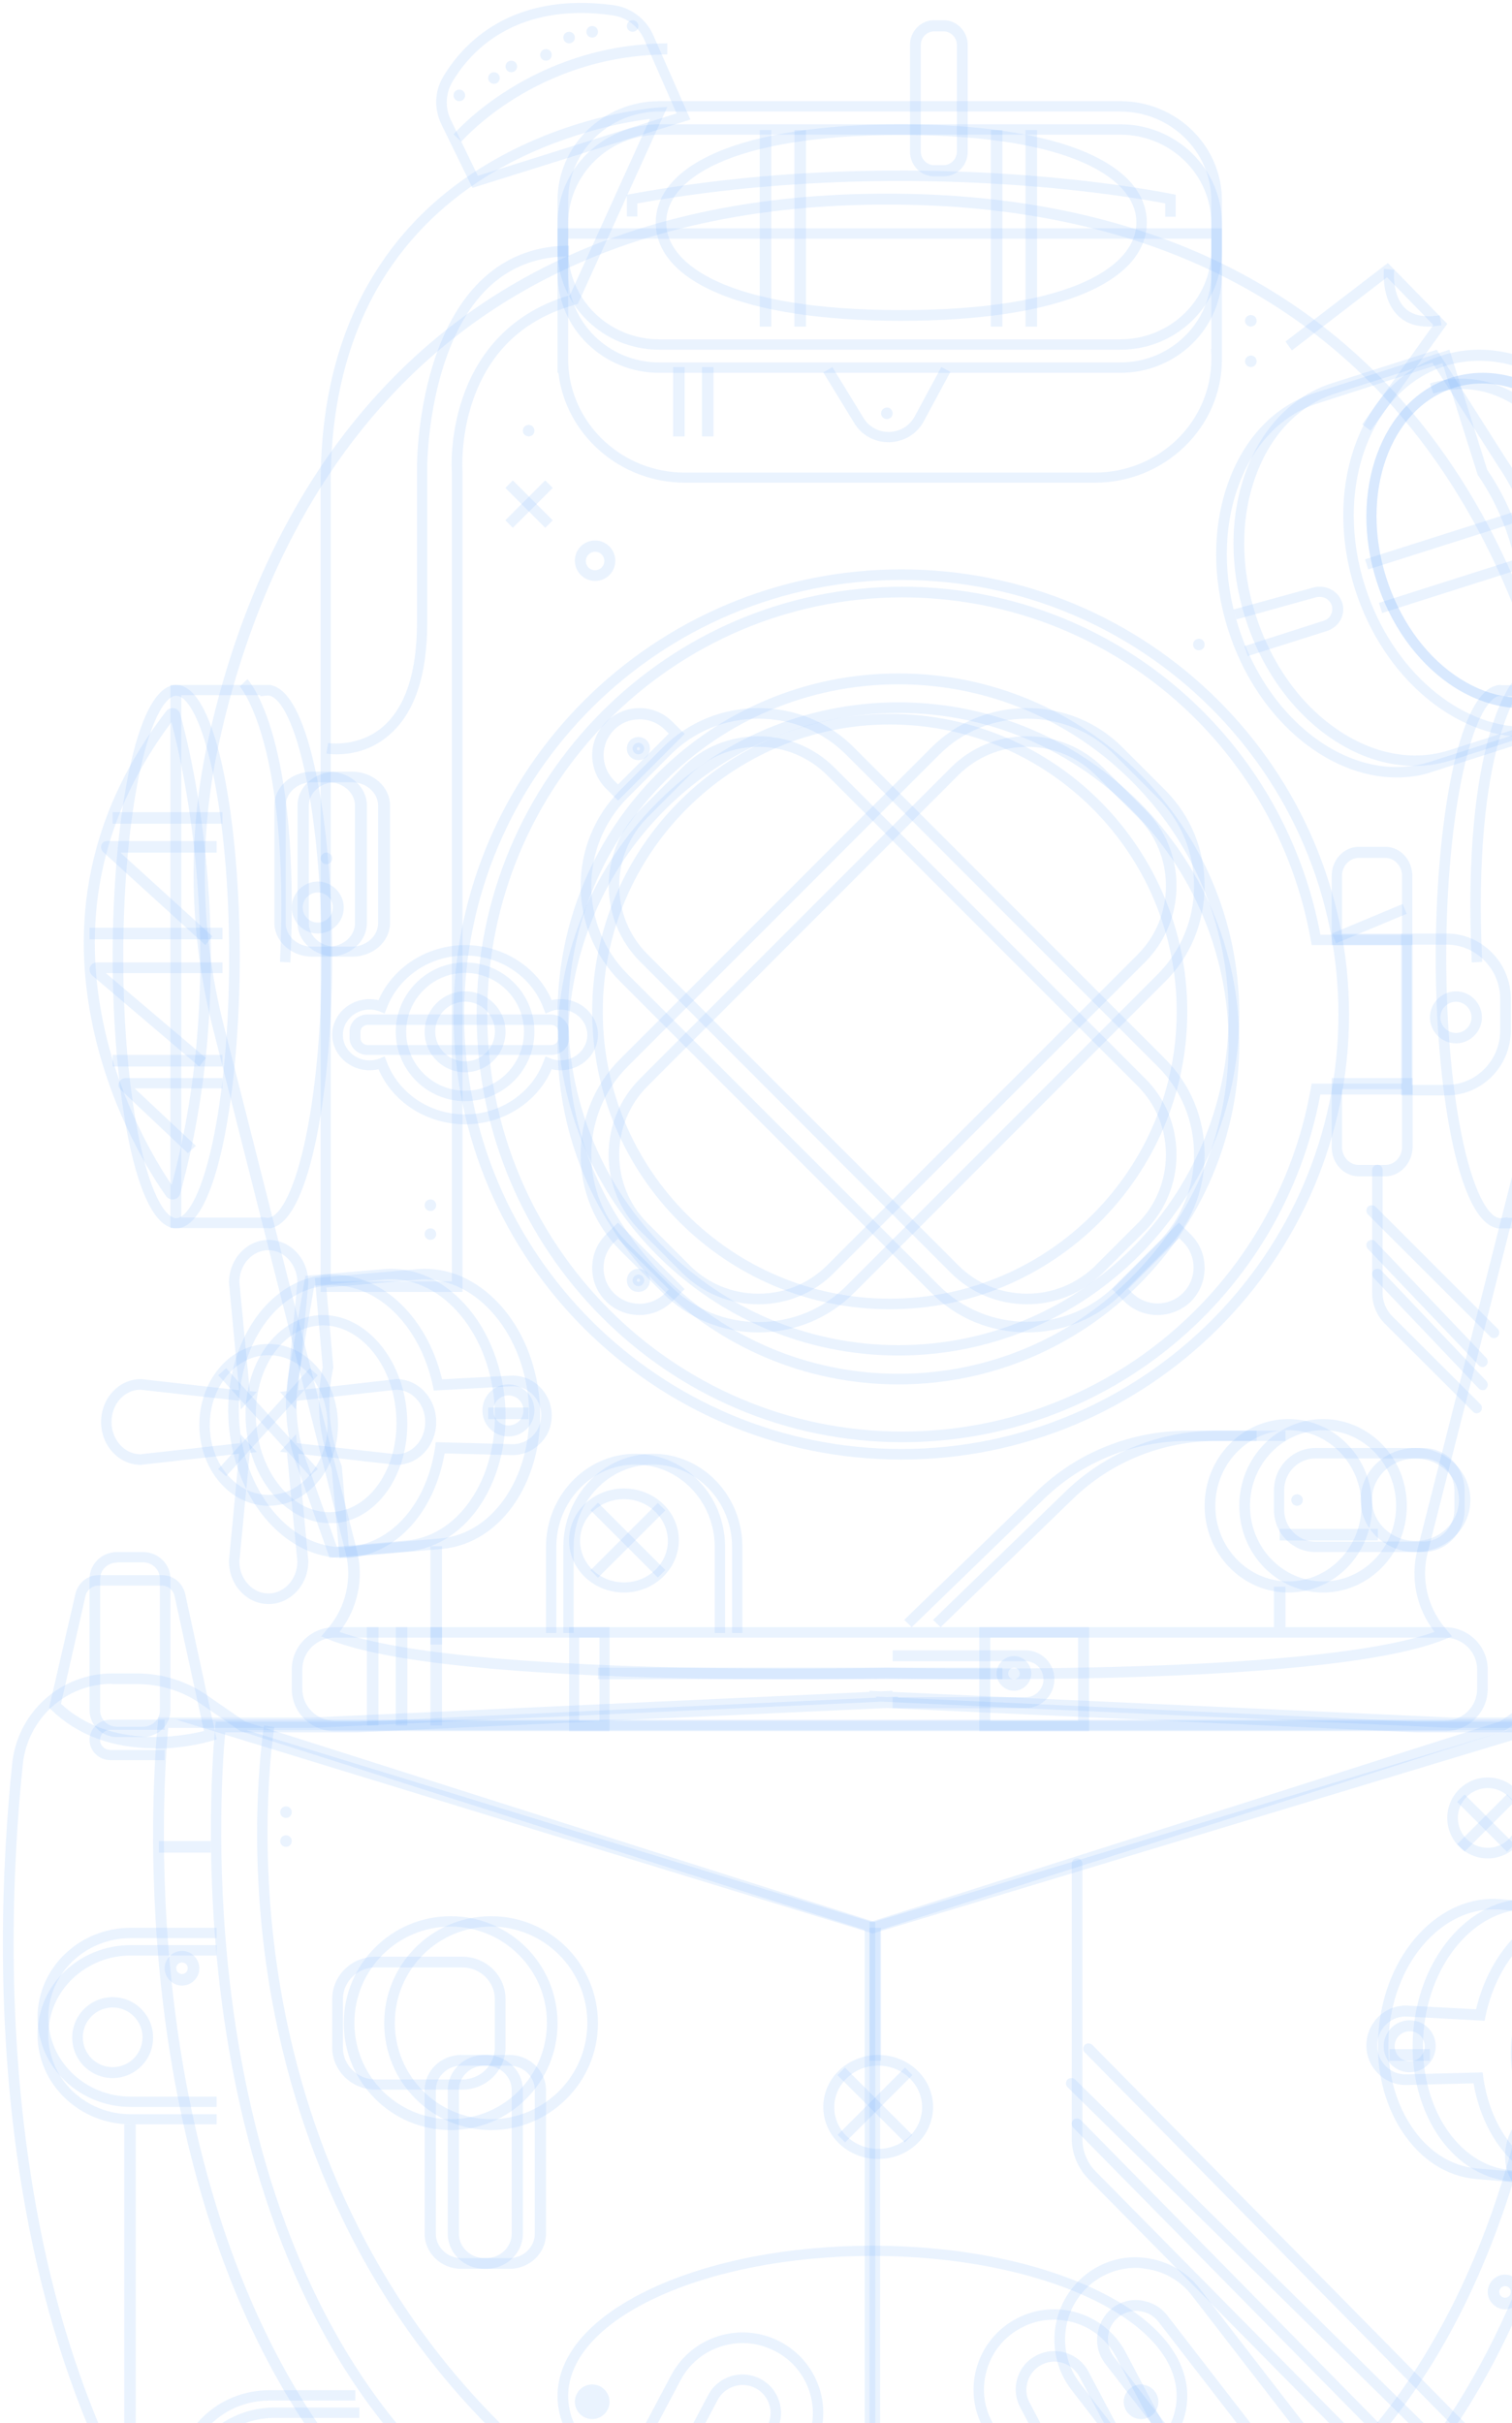 <svg width="332" height="532" viewBox="0 0 332 532" fill="none" xmlns="http://www.w3.org/2000/svg">
<g opacity="0.6">
<path opacity="0.6" d="M33.986 383.858C24.743 383.858 16.925 380.938 11.279 375.418L10.783 374.975L16.552 349.971C17.112 347.561 19.158 345.846 21.64 345.846H35.599C38.08 345.846 40.128 347.561 40.685 350.034L47.572 381.891L46.518 382.208C46.269 382.271 41.059 383.921 34.111 383.921C34.048 383.858 34.048 383.858 33.986 383.858ZM13.39 374.087C24.37 384.303 40.501 381.13 44.781 380.051L38.33 350.416C38.019 349.083 36.902 348.131 35.537 348.131H21.58C20.276 348.131 19.098 349.083 18.787 350.352L13.39 374.085V374.087Z" fill="#167BF7" fill-opacity="0.25"/>
<path opacity="0.6" d="M31.382 381.383H25.706C22.349 381.383 19.663 378.766 19.663 375.497V346.657C19.663 343.386 22.349 340.77 25.707 340.77H31.382C34.739 340.77 37.423 343.386 37.423 346.657V375.497C37.423 378.766 34.677 381.383 31.382 381.383ZM25.706 343.089C23.63 343.089 21.982 344.695 21.982 346.716V375.497C21.982 377.518 23.63 379.123 25.706 379.123H31.382C33.456 379.123 35.106 377.518 35.106 375.497V346.657C35.106 344.636 33.456 343.029 31.382 343.029H25.706V343.089ZM365.092 383.858C355.849 383.858 348.032 380.938 342.385 375.418L341.89 374.975L347.659 349.971C348.218 347.561 350.266 345.846 352.746 345.846H366.706C369.188 345.846 371.234 347.561 371.793 350.034L378.68 381.891L377.624 382.208C377.377 382.271 372.165 383.921 365.217 383.921C365.217 383.858 365.155 383.858 365.092 383.858ZM344.496 374.087C355.477 384.303 371.608 381.13 375.887 380.051L369.436 350.416C369.125 349.083 368.009 348.131 366.643 348.131H352.685C351.381 348.131 350.203 349.083 349.892 350.352L344.496 374.085V374.087Z" fill="#167BF7" fill-opacity="0.25"/>
<path opacity="0.6" d="M361.22 381.383H355.543C352.186 381.383 349.501 378.766 349.501 375.497V346.657C349.501 343.386 352.186 340.77 355.544 340.77H361.221C364.577 340.77 367.262 343.386 367.262 346.657V375.497C367.262 378.766 364.515 381.383 361.22 381.383ZM355.543 343.089C353.469 343.089 351.821 344.695 351.821 346.716V375.497C351.821 377.518 353.469 379.123 355.544 379.123H361.221C363.295 379.123 364.944 377.518 364.944 375.497V346.657C364.944 344.636 363.295 343.029 361.221 343.029H355.544V343.089H355.543ZM192.194 635.216H191.027C129.448 635.216 81.806 617.096 49.574 581.35C26.059 555.308 10.833 520.176 4.265 476.873C-1.078 441.802 0.458 408.819 2.668 387.262C3.219 381.816 5.774 376.77 9.836 373.104C13.898 369.438 19.177 367.413 24.648 367.422H30.112C35.637 367.422 40.917 369.08 45.46 372.214L53.81 377.987L192.194 422.025V635.216ZM24.648 369.694C14.456 369.694 6.044 377.311 5.002 387.445C2.791 408.819 1.318 441.68 6.597 476.443C13.043 519.316 28.085 554.079 51.293 579.753C82.911 614.763 129.509 632.636 189.862 632.881V423.745L52.767 380.075L44.11 374.117C39.996 371.231 35.085 369.757 30.05 369.757H24.648V369.695V369.694Z" fill="#167BF7" fill-opacity="0.25"/>
<path opacity="0.6" d="M192.093 635.216H190.926V422.023L191.723 421.778L329.31 377.986L337.659 372.212C342.167 369.085 347.523 367.413 353.008 367.421H358.473C363.943 367.411 369.222 369.436 373.284 373.103C377.346 376.769 379.9 381.815 380.451 387.26C382.661 408.818 384.197 441.801 378.856 476.872C372.287 520.174 356.999 555.306 333.546 581.348C301.253 617.095 253.671 635.215 192.092 635.215L192.093 635.216ZM193.259 423.745V632.881C253.61 632.636 300.209 614.763 331.827 579.753C354.972 554.079 370.076 519.314 376.584 476.505C381.864 441.68 380.391 408.881 378.18 387.507C377.69 382.637 375.408 378.123 371.777 374.843C368.146 371.563 363.426 369.75 358.533 369.757H353.008C347.974 369.757 343.123 371.292 338.949 374.117L330.292 380.075L330.109 380.137L193.259 423.745Z" fill="#167BF7" fill-opacity="0.25"/>
<path opacity="0.6" d="M275.981 626.333C269.583 626.333 263.431 622.877 260.262 616.938L215.789 532.882C213.595 528.7 213.168 523.973 214.57 519.427C215.261 517.216 216.38 515.163 217.865 513.385C219.349 511.607 221.169 510.139 223.221 509.066C231.873 504.52 242.594 507.852 247.163 516.458L291.638 600.515C296.208 609.119 292.857 619.786 284.205 624.331C281.661 625.639 278.842 626.325 275.981 626.331V626.333ZM231.445 509.307C229.008 509.307 226.572 509.853 224.317 511.064C222.517 511.985 220.92 513.26 219.622 514.811C218.325 516.362 217.352 518.159 216.763 520.094C215.544 524.034 215.911 528.155 217.859 531.791L262.333 615.848C266.293 623.302 275.614 626.209 283.109 622.271C290.602 618.332 293.527 609.06 289.566 601.605L245.092 517.549C242.352 512.276 236.99 509.307 231.445 509.307ZM275.981 617.12C275.135 617.123 274.293 617 273.482 616.757C271.289 616.089 269.523 614.636 268.487 612.636L224.013 528.578C222.977 526.578 222.733 524.337 223.403 522.154C223.722 521.089 224.254 520.099 224.966 519.246C225.678 518.392 226.556 517.691 227.546 517.186C229.532 516.138 231.852 515.919 233.998 516.578C236.145 517.237 237.943 518.719 238.999 520.701L283.474 604.757C285.667 608.878 284.083 613.968 279.94 616.151C278.719 616.79 277.36 617.123 275.981 617.12ZM231.507 518.518C230.507 518.522 229.524 518.772 228.644 519.246C227.93 519.625 227.299 520.141 226.787 520.765C226.275 521.389 225.891 522.109 225.658 522.882C225.171 524.457 225.291 526.094 226.084 527.549L270.559 611.603C272.142 614.573 275.859 615.724 278.905 614.148C281.89 612.574 283.048 608.876 281.464 605.845L236.99 521.79C235.832 519.73 233.699 518.517 231.507 518.517V518.518Z" fill="#167BF7" fill-opacity="0.25"/>
<path opacity="0.6" d="M308.842 608.563C303.485 608.563 298.25 606.202 294.679 601.602L235.314 524.784C229.218 516.954 230.634 505.579 238.392 499.427C242.15 496.443 246.829 495.138 251.571 495.759C256.313 496.381 260.562 498.742 263.518 502.595L322.882 579.415C324.343 581.278 325.417 583.414 326.041 585.698C326.665 587.982 326.827 590.368 326.516 592.715C325.9 597.501 323.561 601.789 319.742 604.772C316.602 607.32 312.722 608.563 308.842 608.563ZM249.416 497.934C245.968 497.934 242.641 499.053 239.871 501.229C233.097 506.574 231.865 516.457 237.161 523.293L296.525 600.111C301.822 606.947 311.614 608.19 318.388 602.846C321.652 600.297 323.745 596.568 324.238 592.404C324.731 588.24 323.622 584.138 321.098 580.843L261.733 504.025C260.491 502.398 258.935 501.038 257.158 500.024C255.381 499.01 253.418 498.363 251.386 498.122C250.737 497.994 250.077 497.932 249.416 497.934ZM308.842 599.117C307.538 599.116 306.25 598.818 305.077 598.248C303.904 597.677 302.875 596.848 302.068 595.822L242.704 519.004C242.003 518.107 241.489 517.078 241.192 515.979C240.896 514.879 240.823 513.731 240.979 512.603C241.287 510.302 242.395 508.251 244.182 506.821C245.065 506.115 246.083 505.597 247.174 505.298C248.265 504.999 249.405 504.925 250.525 505.082C252.803 505.393 254.835 506.512 256.251 508.314L315.616 585.132C318.511 588.861 317.833 594.331 314.139 597.252C312.538 598.495 310.691 599.117 308.842 599.117ZM249.478 507.381C248.095 507.377 246.751 507.836 245.659 508.687C244.367 509.744 243.504 511.172 243.319 512.851C243.123 514.514 243.587 516.188 244.612 517.512L303.915 594.331C304.415 594.98 305.038 595.524 305.748 595.932C306.459 596.34 307.243 596.604 308.055 596.708C308.868 596.812 309.693 596.754 310.483 596.538C311.273 596.322 312.013 595.952 312.66 595.45C315.37 593.337 315.863 589.358 313.769 586.624L254.404 509.805C253.357 508.5 251.941 507.629 250.278 507.444C249.97 507.381 249.724 507.381 249.478 507.381ZM118.539 631.409C115.737 631.409 112.874 630.742 110.315 629.349C106.111 627.168 103.065 623.473 101.663 618.99C100.967 616.78 100.717 614.453 100.926 612.145C101.135 609.837 101.8 607.593 102.882 605.544L147.357 521.53C151.926 512.928 162.649 509.597 171.299 514.14C179.95 518.684 183.301 529.343 178.732 537.946L134.258 621.958C132.065 626.139 128.348 629.167 123.839 630.56C122.073 631.106 120.306 631.409 118.539 631.409ZM163.075 514.443C157.53 514.443 152.169 517.411 149.427 522.62L104.954 606.634C103.066 610.268 102.638 614.388 103.856 618.324C105.076 622.261 107.755 625.412 111.412 627.35C115.067 629.288 119.21 629.651 123.169 628.439C127.129 627.228 130.297 624.563 132.247 620.929L176.721 536.915C180.681 529.465 177.757 520.137 170.263 516.26C167.948 515.049 165.512 514.443 163.075 514.443ZM118.539 622.201C117.16 622.205 115.801 621.872 114.579 621.232C113.589 620.727 112.711 620.027 111.999 619.173C111.287 618.319 110.755 617.33 110.436 616.265C109.767 614.085 109.949 611.843 111.046 609.844L155.52 525.831C157.714 521.712 162.831 520.137 166.974 522.317C171.117 524.498 172.7 529.586 170.507 533.705L126.033 617.719C124.571 620.566 121.586 622.201 118.539 622.201ZM163.075 523.649C160.881 523.649 158.688 524.861 157.592 526.921L113.116 610.934C112.324 612.389 112.202 614.025 112.689 615.598C113.177 617.174 114.274 618.445 115.674 619.233C118.659 620.807 122.438 619.657 124.021 616.688L168.496 532.675C170.079 529.708 168.922 525.951 165.937 524.377C165.056 523.903 164.073 523.653 163.073 523.649H163.075ZM47.572 462.61H28.718C17.456 462.61 8.246 453.819 8.246 442.938C8.246 432.115 17.393 423.265 28.718 423.265H47.572V425.537H28.718C18.762 425.537 10.61 433.311 10.61 442.938C10.61 452.565 18.699 460.338 28.718 460.338H47.572V462.61Z" fill="#167BF7" fill-opacity="0.25"/>
<path opacity="0.6" d="M47.572 466.417H28.718C17.456 466.417 8.246 457.614 8.246 446.716C8.246 435.816 17.393 427.073 28.718 427.073H47.572V429.349H28.718C18.762 429.349 10.61 437.133 10.61 446.775C10.61 456.416 18.699 464.201 28.718 464.201H47.572V466.417ZM78.02 564.143H59.164C47.903 564.143 38.693 555.352 38.693 544.471C38.693 533.589 47.84 524.798 59.164 524.798H78.02V527.07H59.164C49.209 527.07 41.058 534.844 41.058 544.471C41.058 554.098 49.147 561.871 59.164 561.871H78.02V564.143Z" fill="#167BF7" fill-opacity="0.25"/>
<path opacity="0.6" d="M109.673 567.95H60.177C49.02 567.95 39.96 559.16 39.96 548.277C39.96 537.395 49.02 528.606 60.238 528.606H78.915V530.878H60.239C50.378 530.878 42.304 538.652 42.304 548.277C42.304 557.905 50.316 565.677 60.239 565.677H109.735V567.95H109.673Z" fill="#167BF7" fill-opacity="0.25"/>
<path opacity="0.6" d="M194.783 594.602H190.913V594.54C143.253 593.743 105.604 578.038 78.949 547.915C49.836 515.033 39.395 470.616 35.711 439.144C31.718 405.094 34.666 378.408 34.666 378.162L34.79 377.119H68.138L190.914 371.475V371.23L193.432 371.353L195.95 371.23V371.475L318.786 377.119H352.137L352.26 378.162C352.26 378.408 355.207 405.094 351.215 439.144C347.531 470.616 337.028 515.033 307.977 547.915C281.321 578.1 243.61 593.743 196.012 594.54L194.783 594.602ZM193.433 592.271H194.782C242.259 591.719 279.784 576.259 306.194 546.382C322.04 528.468 342.247 495.34 348.88 438.898C352.38 408.836 350.538 384.604 350.047 379.389H318.785L193.677 373.622H193.308L192.202 373.684L68.26 379.389H36.938C36.447 384.604 34.543 408.836 38.105 438.897C41.729 470.002 52.108 513.928 80.791 546.382C107.201 576.259 144.728 591.719 192.203 592.271H193.432H193.433Z" fill="#167BF7" fill-opacity="0.25"/>
<path opacity="0.6" d="M195.974 580.641H192.298V580.58C148.1 579.843 113.158 565.226 88.393 537.159C61.359 506.511 51.673 465.178 48.24 435.882C44.562 404.191 47.259 379.316 47.259 379.071L47.382 378.027H78.462L192.359 372.745V372.5L194.751 372.622L197.141 372.5V372.745L311.038 378.027H342.057L342.179 379.071C342.179 379.316 344.939 404.129 341.199 435.882C337.766 465.178 328.019 506.572 301.047 537.159C276.281 565.226 241.34 579.843 197.141 580.58L195.976 580.641H195.974ZM194.688 578.307H195.913C239.989 577.816 274.746 563.445 299.268 535.623C313.98 518.979 332.738 488.086 338.869 435.574C342.118 407.753 340.4 385.335 339.91 380.36H310.975L194.749 375.017H194.626L78.46 380.36H49.464C48.974 385.335 47.258 407.813 50.506 435.636C53.878 464.624 63.503 505.467 90.108 535.623C114.628 563.445 149.386 577.755 193.462 578.308H194.688V578.307ZM300.945 94.553L299.108 93.173L314.725 71.353L304.558 60.882L283.674 76.934L282.265 74.99L304.741 57.748L317.786 71.102L300.945 94.553Z" fill="#167BF7" fill-opacity="0.25"/>
<path opacity="0.6" d="M313.55 71.708C310.878 71.708 308.682 70.94 307.079 69.405C303.221 65.805 303.873 59.311 303.873 59.017L306.128 59.253L305.001 59.135L306.128 59.253C306.128 59.311 305.536 64.919 308.622 67.752C310.284 69.287 312.778 69.759 316.103 69.228L316.518 71.412C315.391 71.59 314.44 71.708 313.55 71.708ZM216.089 368.676C203.894 368.676 195.393 368.493 194.654 368.493C193.361 368.493 169.833 369.045 143.471 368.309C107.194 367.265 83.111 364.44 72.024 359.896L70.547 359.282L72.271 357.194C75.968 352.713 77.322 346.635 75.905 340.986L46.712 225.614C41.599 205.351 41.108 183.983 45.418 163.845C50.038 141.924 60.508 110.487 83.913 85.437C110.46 56.946 147.722 42.517 194.718 42.517H194.779C241.712 42.517 279.037 56.946 305.583 85.436C328.988 110.487 339.397 141.924 344.078 163.844C348.328 183.983 347.897 205.351 342.722 225.614L313.466 340.986C312.05 346.635 313.405 352.651 317.1 357.194L318.824 359.282L317.347 359.896C306.261 364.44 282.178 367.265 245.901 368.309C235.06 368.616 224.651 368.676 216.09 368.676H216.089ZM194.716 366.159C195.639 366.159 287.104 368.309 315.004 358.3C313.057 355.805 311.701 352.901 311.04 349.806C310.379 346.71 310.429 343.505 311.186 340.432L340.442 225.06C345.494 205.167 345.924 184.168 341.736 164.397C337.178 142.723 326.83 111.777 303.856 87.094C277.742 59.094 241.033 44.912 194.778 44.912C148.46 44.912 111.751 59.094 85.698 87.094C62.664 111.778 52.377 142.784 47.819 164.397C43.631 184.168 44.063 205.167 49.113 225.06L78.368 340.432C79.971 346.635 78.492 353.265 74.551 358.3C102.143 368.247 192.868 366.221 194.716 366.159C194.655 366.159 194.655 366.159 194.716 366.159V366.343V366.159Z" fill="#167BF7" fill-opacity="0.25"/>
<path opacity="0.6" d="M58.712 269.637H37.423V150.396H59.524V150.456C68.263 152.151 72.945 181.915 72.945 210.046C72.945 238.178 68.263 267.882 59.524 269.637V269.697H59.275C59.086 269.637 58.898 269.637 58.711 269.637H58.712ZM57.152 267.217L58.649 267.398H58.774C60.898 267.398 64.142 263.164 66.828 251.185C69.262 240.234 70.635 225.595 70.635 210.046C70.635 194.498 69.262 179.919 66.828 168.908C64.142 156.93 60.959 152.695 58.774 152.695H58.649L57.151 152.876V152.635H39.797V267.337H57.151V267.217H57.152Z" fill="#167BF7" fill-opacity="0.25"/>
<path opacity="0.6" d="M38.693 269.697C29.633 269.697 24.738 238.965 24.738 210.046C24.738 181.128 29.635 150.396 38.693 150.396C47.752 150.396 52.647 181.128 52.647 210.046C52.647 238.965 47.751 269.697 38.693 269.697ZM38.693 152.754C36.612 152.754 33.429 156.99 30.798 168.968C28.41 179.919 27.064 194.559 27.064 210.107C27.064 225.654 28.41 240.234 30.798 251.245C33.429 263.224 36.612 267.458 38.693 267.458C40.773 267.458 43.956 263.224 46.588 251.245C48.974 240.295 50.322 225.656 50.322 210.107C50.322 194.559 48.975 179.979 46.588 168.968C43.956 156.99 40.835 152.755 38.693 152.755V152.754Z" fill="#167BF7" fill-opacity="0.25"/>
<path opacity="0.6" d="M37.894 263.351C37.334 263.351 36.776 263.107 36.465 262.62C33.669 258.715 24.349 244.441 20.311 225.042C15.091 200.033 20.56 176.853 36.465 156.175C36.663 155.91 36.931 155.707 37.238 155.588C37.546 155.469 37.881 155.44 38.205 155.503C38.888 155.625 39.385 156.113 39.571 156.785C41.995 165.507 53.427 211.623 39.571 262.07C39.478 262.397 39.295 262.691 39.042 262.918C38.789 263.145 38.477 263.295 38.142 263.351H37.893H37.894ZM37.645 158.554C22.733 178.439 17.7 200.643 22.672 224.554C26.274 242.063 34.353 255.238 37.708 260.179C50.32 212.782 40.503 169.472 37.645 158.553V158.554Z" fill="#167BF7" fill-opacity="0.25"/>
<path opacity="0.6" d="M19.663 203.701H48.841V206.239H19.663V203.701ZM43.734 234.162L20.227 214.156C19.734 213.723 19.549 212.983 19.734 212.365C19.98 211.749 20.534 211.316 21.21 211.316H48.841V213.661H23.241L45.211 232.308L43.734 234.16V234.162Z" fill="#167BF7" fill-opacity="0.25"/>
<path opacity="0.6" d="M24.738 231.622H48.841V234.16H24.738V231.622ZM41.252 253.198L26.463 239.219C26.244 239.019 26.093 238.754 26.035 238.463C25.977 238.171 26.013 237.869 26.138 237.599C26.398 237.059 26.982 236.698 27.63 236.698H48.841V238.979H29.577L43.003 251.578L41.252 253.198ZM24.738 178.317H48.841V180.855H24.738V178.317ZM45.087 207.508L22.647 187.068C22.273 186.734 22.087 186.066 22.273 185.531C22.358 185.283 22.516 185.067 22.728 184.911C22.939 184.756 23.192 184.669 23.454 184.663H47.572V187.202H26.438L46.641 205.571L45.087 207.508ZM63.76 211.316L61.477 211.194C63.699 163.441 52.768 150.832 52.647 150.71L54.329 149.126C54.809 149.614 66.041 162.283 63.76 211.316ZM350.771 269.697H328.67V269.637C319.931 267.943 315.249 238.189 315.249 210.069C315.249 181.948 319.931 152.256 328.672 150.502V150.442H328.921C329.17 150.381 329.419 150.381 329.669 150.442H350.771V269.697ZM331.043 267.399H348.398V152.8H331.043V152.981L329.545 152.8H329.42C327.296 152.8 324.052 157.093 321.367 169.007C318.932 179.953 317.559 194.588 317.559 210.129C317.559 225.672 318.932 240.246 321.367 251.252C324.052 263.227 327.298 267.459 329.42 267.459H329.545L331.043 267.278V267.399Z" fill="#167BF7" fill-opacity="0.25"/>
<path opacity="0.6" d="M340.622 231.622H364.725V234.16H340.622V231.622ZM348.487 253.198L346.773 251.585L359.902 238.97H341.89V236.698H361.868C362.503 236.698 363.073 237.058 363.328 237.595C363.581 238.133 363.453 238.792 363.01 239.209L348.485 253.198H348.487ZM341.89 178.317H364.724V180.855H341.89V178.317ZM343.106 207.508L341.554 205.571L361.747 187.202H340.622V184.663H364.729C365.289 184.663 365.723 184.997 365.909 185.531C366.005 185.795 366.021 186.082 365.955 186.356C365.888 186.629 365.743 186.877 365.537 187.068L343.106 207.508ZM323.167 211.316C320.884 162.283 332.116 149.614 332.597 149.126L334.278 150.71L333.439 149.918L334.278 150.71C334.158 150.832 323.226 163.441 325.449 211.194L323.167 211.316ZM103.742 41.248L96.896 27.25C95.289 23.898 95.408 20.017 97.313 16.841C101.599 9.667 112.133 -1.92 134.754 1.138C138.563 1.667 141.896 4.196 143.444 7.725L151.599 26.25L103.741 41.248H103.742ZM127.669 2.844C111.002 2.844 102.847 12.018 99.336 17.959C98.592 19.213 98.169 20.632 98.107 22.089C98.044 23.546 98.344 24.996 98.978 26.31L104.93 38.601L148.561 24.898L141.419 8.608C140.168 5.784 137.55 3.784 134.514 3.372C132.014 3.019 129.752 2.844 127.669 2.844ZM317.255 380.113H73.476C68.281 380.113 64.065 375.956 64.065 370.831V366.551C64.065 361.428 68.281 357.269 73.476 357.269H317.255C322.449 357.269 326.667 361.428 326.667 366.551V370.831C326.667 375.954 322.449 380.113 317.255 380.113ZM73.476 359.561C69.565 359.561 66.387 362.694 66.387 366.551V370.831C66.387 374.689 69.565 377.823 73.476 377.823H317.255C321.166 377.823 324.344 374.689 324.344 370.833V366.551C324.344 362.694 321.166 359.561 317.255 359.561H73.476Z" fill="#167BF7" fill-opacity="0.25"/>
<path opacity="0.6" d="M239.133 380.113H215.03V357.269H239.133V380.113ZM217.446 377.823H236.716V359.559H217.446V377.823Z" fill="#167BF7" fill-opacity="0.25"/>
<path opacity="0.6" d="M225.138 375.038H196V372.65H225.138C225.66 372.654 226.177 372.554 226.66 372.357C227.143 372.16 227.582 371.869 227.952 371.501C228.323 371.133 228.616 370.695 228.817 370.213C229.017 369.731 229.12 369.214 229.119 368.692C229.12 368.17 229.017 367.653 228.817 367.171C228.617 366.689 228.323 366.251 227.953 365.883C227.583 365.515 227.143 365.224 226.66 365.027C226.177 364.829 225.66 364.73 225.138 364.734H196V362.346H225.138C228.678 362.346 231.521 365.173 231.521 368.692C231.521 372.21 228.676 375.038 225.136 375.038H225.138ZM80.557 357.269H83.094V378.845H80.557V357.269ZM86.899 357.269H89.436V378.845H86.899V357.269ZM94.511 357.269H97.048V378.845H94.511V357.269ZM197.902 320.463C143.671 320.463 99.586 276.642 99.586 222.737C99.586 168.833 143.671 125.012 197.902 125.012C252.135 125.012 296.22 168.833 296.22 222.737C296.22 276.643 252.073 320.463 197.902 320.463ZM197.902 127.335C144.963 127.335 101.921 170.117 101.921 222.737C101.921 275.359 144.963 318.141 197.902 318.141C250.842 318.141 293.883 275.359 293.883 222.737C293.883 170.116 250.842 127.335 197.902 127.335Z" fill="#167BF7" fill-opacity="0.25"/>
<path opacity="0.6" d="M198.12 316.657C146.573 316.657 104.66 274.538 104.66 222.737C104.66 170.938 146.574 128.82 198.12 128.82C243.163 128.82 281.64 160.886 289.924 205.225H310.174V240.313H289.924C281.64 284.589 243.163 316.657 198.12 316.657ZM198.12 131.164C147.861 131.164 106.992 172.233 106.992 222.737C106.992 273.242 147.861 314.313 198.12 314.313C242.365 314.313 280.106 282.616 287.838 238.895L288.022 237.908H307.905V207.506H288.022L287.838 206.519C280.106 162.86 242.365 131.164 198.12 131.164Z" fill="#167BF7" fill-opacity="0.25"/>
<path opacity="0.6" d="M310.174 207.508H292.414V192.313C292.414 188.76 295.1 185.932 298.334 185.932H304.195C307.489 185.932 310.114 188.827 310.114 192.313V207.508H310.174ZM294.733 205.008H307.856V192.312C307.856 190.143 306.207 188.367 304.193 188.367H298.334C296.321 188.367 294.673 190.143 294.673 192.313V205.008H294.733ZM304.193 258.274H298.334C295.038 258.274 292.414 255.381 292.414 251.895V236.698H310.174V251.895C310.114 255.381 307.428 258.274 304.193 258.274ZM294.673 239.133V251.829C294.673 253.998 296.321 255.774 298.334 255.774H304.195C306.207 255.774 307.855 253.998 307.855 251.828V239.133H294.673Z" fill="#167BF7" fill-opacity="0.25"/>
<path opacity="0.6" d="M317.66 240.506H307.637V204.969H317.66C325.409 204.969 331.741 211.403 331.741 219.272V226.204C331.741 234.135 325.409 240.506 317.66 240.506ZM309.974 238.195H317.66C324.117 238.195 329.405 232.824 329.405 226.267V219.334C329.405 212.776 324.117 207.406 317.66 207.406H309.974V238.195Z" fill="#167BF7" fill-opacity="0.25"/>
<path opacity="0.6" d="M319.69 229.084C316.564 229.084 313.98 226.499 313.98 223.372C313.98 220.247 316.564 217.661 319.69 217.661C322.814 217.661 325.398 220.245 325.398 223.372C325.398 226.499 322.815 229.084 319.69 229.084ZM319.69 219.946C317.827 219.946 316.264 221.508 316.264 223.372C316.264 225.236 317.827 226.799 319.69 226.799C321.551 226.799 323.114 225.236 323.114 223.372C323.114 221.51 321.553 219.946 319.69 219.946ZM197.269 303.965C155.979 303.965 122.421 270.391 122.421 229.084C122.421 187.776 155.979 154.203 197.268 154.203C238.558 154.203 272.116 187.776 272.116 229.083C272.055 270.391 238.496 303.964 197.269 303.964V303.965ZM197.269 156.535C157.268 156.535 124.752 189.066 124.752 229.084C124.752 269.101 157.268 301.632 197.269 301.632C237.269 301.632 269.785 269.101 269.785 229.084C269.724 189.127 237.209 156.535 197.269 156.535Z" fill="#167BF7" fill-opacity="0.25"/>
<path opacity="0.6" d="M197.269 297.619C155.979 297.619 122.421 264.045 122.421 222.739C122.421 181.431 155.979 147.858 197.268 147.858C238.558 147.858 272.116 181.431 272.116 222.737C272.055 264.045 238.496 297.619 197.269 297.619ZM197.269 150.251C157.268 150.251 124.752 182.781 124.752 222.799C124.752 262.816 157.268 295.348 197.269 295.348C237.269 295.348 269.785 262.818 269.785 222.799C269.724 182.782 237.209 150.251 197.269 150.251Z" fill="#167BF7" fill-opacity="0.25"/>
<path opacity="0.6" d="M195.365 287.465C159.334 287.465 130.033 258.151 130.033 222.104C130.033 186.057 159.334 156.741 195.365 156.741C231.397 156.741 260.7 186.056 260.7 222.104C260.7 258.151 231.336 287.465 195.365 287.465ZM195.365 159.067C160.619 159.067 132.357 187.341 132.357 222.103C132.357 256.865 160.619 285.139 195.365 285.139C230.112 285.139 258.374 256.865 258.374 222.103C258.374 187.341 230.112 159.067 195.365 159.067Z" fill="#167BF7" fill-opacity="0.25"/>
<path opacity="0.6" d="M166.523 292.541C158.578 292.541 151.059 289.484 145.496 283.857L136.205 274.559C124.592 262.938 124.592 244.1 136.205 232.479L204.481 164.157C210.105 158.53 217.561 155.473 225.508 155.473C233.454 155.473 240.972 158.53 246.534 164.158L255.825 173.455C261.45 179.082 264.504 186.545 264.504 194.496C264.504 202.447 261.45 209.97 255.825 215.535L187.549 283.857C181.926 289.484 174.469 292.541 166.523 292.541ZM225.508 157.797C218.172 157.797 211.266 160.61 206.13 165.81L137.856 234.13C127.159 244.833 127.159 262.265 137.856 272.969L147.147 282.266C152.281 287.404 159.187 290.279 166.524 290.279C173.858 290.279 180.764 287.465 185.9 282.266L254.175 213.944C259.309 208.808 262.182 201.896 262.182 194.556C262.182 187.216 259.37 180.306 254.175 175.167L244.885 165.87C239.749 160.61 232.843 157.797 225.508 157.797ZM166.524 286.365C160.275 286.378 154.275 283.915 149.836 279.514L140.546 270.216C138.348 268.029 136.606 265.426 135.42 262.56C134.234 259.694 133.629 256.621 133.638 253.52C133.638 247.219 136.083 241.286 140.546 236.821L208.821 168.5C213.222 164.097 219.152 161.651 225.508 161.651C231.865 161.651 237.733 164.097 242.194 168.5L251.486 177.798C255.887 182.201 258.332 188.133 258.332 194.495C258.332 200.796 255.887 206.728 251.486 211.193L183.149 279.453C178.748 283.917 172.818 286.365 166.523 286.365H166.524ZM225.508 163.975C219.823 163.975 214.505 166.176 210.47 170.152L142.195 238.473C133.883 246.791 133.883 260.247 142.195 268.565L151.486 277.863C155.459 281.837 160.838 284.041 166.524 284.041C172.207 284.041 177.525 281.837 181.559 277.863L249.835 209.541C253.808 205.567 256.009 200.183 256.009 194.496C256.009 188.807 253.808 183.486 249.835 179.449L240.544 170.152C236.571 166.176 231.192 163.975 225.508 163.975Z" fill="#167BF7" fill-opacity="0.25"/>
<path opacity="0.6" d="M140.412 288.735C137.783 288.735 135.089 287.751 133.055 285.721C131.084 283.756 130.033 281.201 130.033 278.385C130.033 275.568 131.084 273.013 133.055 271.048L135.682 268.427L150.33 283.036L147.703 285.655C146.753 286.628 145.619 287.401 144.367 287.93C143.115 288.459 141.77 288.732 140.411 288.735H140.412ZM135.682 271.965L134.827 272.817C134.092 273.545 133.51 274.413 133.116 275.369C132.721 276.325 132.522 277.351 132.529 278.385C132.522 279.419 132.722 280.445 133.116 281.401C133.511 282.357 134.093 283.225 134.827 283.953C136.31 285.431 138.317 286.261 140.411 286.261C142.504 286.261 144.512 285.431 145.994 283.953L146.849 283.1L135.682 271.965Z" fill="#167BF7" fill-opacity="0.25"/>
<path opacity="0.6" d="M139.285 280.224C139.402 280.105 139.541 280.011 139.695 279.947C139.849 279.883 140.014 279.85 140.181 279.85C140.347 279.85 140.512 279.883 140.666 279.947C140.82 280.011 140.959 280.105 141.077 280.224C141.195 280.341 141.289 280.481 141.354 280.634C141.418 280.788 141.451 280.953 141.451 281.12C141.451 281.286 141.418 281.451 141.354 281.605C141.289 281.759 141.195 281.898 141.077 282.016C140.96 282.134 140.82 282.228 140.667 282.293C140.513 282.357 140.348 282.39 140.181 282.39C140.015 282.39 139.85 282.357 139.696 282.293C139.542 282.228 139.403 282.134 139.286 282.016C139.167 281.898 139.073 281.759 139.009 281.605C138.945 281.451 138.912 281.286 138.912 281.12C138.912 280.953 138.945 280.788 139.009 280.634C139.073 280.481 139.167 280.341 139.286 280.224" fill="#167BF7" fill-opacity="0.25"/>
<path opacity="0.6" d="M140.152 283.658C139.522 283.658 138.834 283.429 138.375 282.914C137.401 281.942 137.401 280.341 138.375 279.31C139.35 278.339 140.955 278.339 141.988 279.31C142.962 280.283 142.962 281.884 141.988 282.914C141.498 283.394 140.838 283.661 140.152 283.658ZM140.152 280.741C140.038 280.741 139.981 280.797 139.923 280.855C139.809 280.969 139.809 281.198 139.923 281.37C140.038 281.484 140.268 281.484 140.44 281.37C140.554 281.255 140.554 281.027 140.44 280.855C140.324 280.797 140.268 280.741 140.152 280.741ZM225.508 292.541C217.563 292.541 210.044 289.484 204.481 283.857L136.205 215.535C124.592 203.915 124.592 185.076 136.205 173.455L145.496 164.158C151.121 158.532 158.576 155.473 166.523 155.473C174.469 155.473 181.988 158.53 187.549 164.158L255.825 232.479C261.45 238.106 264.504 245.569 264.504 253.52C264.504 261.471 261.45 268.994 255.825 274.559L246.534 283.857C240.972 289.484 233.454 292.541 225.508 292.541ZM166.524 157.797C159.187 157.797 152.281 160.61 147.147 165.81L137.856 175.106C127.159 185.809 127.159 203.242 137.856 213.946L206.132 282.204C211.266 287.343 218.172 290.218 225.509 290.218C232.843 290.218 239.749 287.404 244.885 282.204L254.175 272.908C256.721 270.364 258.74 267.341 260.114 264.014C261.489 260.686 262.191 257.12 262.182 253.52C262.182 246.18 259.37 239.268 254.175 234.13L185.9 165.808C180.764 160.61 173.858 157.797 166.523 157.797H166.524ZM225.508 286.365C219.259 286.377 213.259 283.914 208.821 279.514L140.546 211.132C131.376 201.958 131.376 186.972 140.546 177.798L149.836 168.5C154.237 164.097 160.167 161.651 166.523 161.651C172.88 161.651 178.748 164.097 183.21 168.5L251.486 236.821C255.887 241.225 258.332 247.157 258.332 253.518C258.332 259.819 255.887 265.752 251.486 270.216L242.194 279.453C240.008 281.652 237.407 283.395 234.543 284.581C231.679 285.768 228.608 286.374 225.508 286.365ZM166.524 163.975C160.838 163.975 155.52 166.176 151.486 170.152L142.195 179.449C133.883 187.767 133.883 201.223 142.195 209.541L210.471 277.863C214.444 281.837 219.823 284.041 225.509 284.041C231.192 284.041 236.51 281.837 240.544 277.863L249.835 268.565C253.808 264.591 256.009 259.207 256.009 253.52C256.009 247.831 253.808 242.51 249.835 238.473L181.559 170.151C177.525 166.177 172.207 163.973 166.523 163.973L166.524 163.975Z" fill="#167BF7" fill-opacity="0.25"/>
<path opacity="0.6" d="M135.705 175.779L133.082 173.155C129.015 169.086 129.015 162.525 133.082 158.524C137.148 154.455 143.707 154.455 147.707 158.524L150.33 161.147L135.705 175.779ZM140.428 157.932C138.329 157.932 136.361 158.719 134.853 160.229C134.12 160.961 133.539 161.83 133.142 162.787C132.745 163.744 132.541 164.77 132.541 165.806C132.541 166.842 132.745 167.868 133.142 168.825C133.539 169.782 134.12 170.651 134.853 171.383L135.705 172.235L146.854 161.083L146.002 160.23C145.272 159.496 144.404 158.914 143.446 158.519C142.489 158.125 141.463 157.925 140.428 157.932Z" fill="#167BF7" fill-opacity="0.25"/>
<path opacity="0.6" d="M141.077 163.461C141.195 163.578 141.289 163.717 141.354 163.871C141.418 164.025 141.451 164.19 141.451 164.356C141.451 164.523 141.418 164.688 141.354 164.842C141.289 164.996 141.195 165.135 141.077 165.252C140.96 165.371 140.82 165.465 140.667 165.529C140.513 165.593 140.348 165.627 140.181 165.627C140.015 165.627 139.85 165.593 139.696 165.529C139.542 165.465 139.403 165.371 139.286 165.252C139.167 165.135 139.073 164.996 139.009 164.842C138.945 164.688 138.912 164.523 138.912 164.356C138.912 164.19 138.945 164.025 139.009 163.871C139.073 163.717 139.167 163.578 139.286 163.461C139.403 163.342 139.542 163.248 139.696 163.184C139.85 163.119 140.015 163.086 140.181 163.086C140.348 163.086 140.513 163.119 140.667 163.184C140.82 163.248 140.96 163.342 141.077 163.461Z" fill="#167BF7" fill-opacity="0.25"/>
<path opacity="0.6" d="M140.152 166.894C139.522 166.894 138.834 166.666 138.375 166.151C137.401 165.179 137.401 163.577 138.375 162.548C139.35 161.574 140.955 161.574 141.988 162.548C142.962 163.52 142.962 165.121 141.988 166.151C141.498 166.631 140.838 166.898 140.152 166.894ZM140.152 164.035C140.038 164.035 139.981 164.091 139.923 164.149C139.809 164.263 139.809 164.493 139.923 164.663C140.038 164.779 140.268 164.779 140.44 164.663C140.554 164.549 140.554 164.321 140.44 164.149C140.324 164.035 140.268 164.035 140.152 164.035ZM254.192 288.735C251.436 288.743 248.789 287.655 246.834 285.712L244.207 283.083L258.855 268.427L261.484 271.057C263.454 273.028 264.504 275.591 264.504 278.417C264.504 281.177 263.454 283.806 261.484 285.777C259.52 287.66 256.911 288.718 254.192 288.735ZM247.754 283.016L248.608 283.872C249.341 284.606 250.211 285.189 251.169 285.586C252.127 285.984 253.154 286.188 254.192 286.188C255.229 286.188 256.256 285.984 257.214 285.586C258.172 285.189 259.043 284.606 259.775 283.872C260.511 283.14 261.093 282.269 261.487 281.31C261.882 280.351 262.082 279.323 262.075 278.285C262.082 277.248 261.882 276.22 261.487 275.261C261.093 274.301 260.511 273.431 259.775 272.699L258.922 271.845L247.754 283.016ZM292.47 204.968L307.976 198.487L308.876 200.637L293.369 207.117L292.47 204.968ZM306.669 170.702C291.358 170.702 275.803 157.646 269.642 138.185C266.165 127.162 266.165 115.706 269.703 105.914C273.242 96.061 279.951 89.102 288.49 86.33L318.258 76.784L326.554 103.142C329.592 107.595 331.956 112.472 333.568 117.616C335.201 122.757 336.065 128.111 336.131 133.505L344.428 159.863L314.659 169.409C312.098 170.333 309.352 170.702 306.669 170.702ZM316.733 79.741L289.223 88.608C281.354 91.133 275.193 97.601 271.899 106.777C268.544 116.014 268.544 126.976 271.899 137.508C278.732 159.186 297.641 172.55 314.048 167.254L341.621 158.385L333.874 133.936V133.751C333.823 128.542 332.98 123.371 331.374 118.416C329.804 113.453 327.523 108.744 324.602 104.437L324.48 104.314L316.733 79.741Z" fill="#167BF7" fill-opacity="0.25"/>
<path opacity="0.6" d="M310.627 168.164C304.423 168.164 298.035 166.079 292.077 161.969C283.601 156.083 276.967 146.822 273.467 135.783C269.966 124.805 269.966 113.398 273.527 103.646C277.09 93.834 283.846 86.903 292.445 84.144L315.479 76.785L330.712 100.764C333.72 105.119 336.116 110.024 337.836 115.238C339.494 120.511 340.416 125.848 340.416 131.244L341.89 159.517L318.857 166.876C316.154 167.735 313.39 168.164 310.627 168.164ZM314.495 79.606L293.182 86.413C285.259 88.927 279.056 95.367 275.739 104.505C272.36 113.705 272.36 124.621 275.739 135.108C279.117 145.595 285.381 154.488 293.49 160.067C301.474 165.589 310.258 167.245 318.181 164.73L339.494 157.923L338.144 131.367C338.082 126.215 337.284 121.064 335.625 116.034C334.029 111.005 331.694 106.345 328.808 102.113L314.495 79.606Z" fill="#167BF7" fill-opacity="0.25"/>
<path opacity="0.6" d="M334.983 161.818C319.517 161.818 303.803 148.856 297.579 129.533C294.066 118.589 294.066 107.216 297.639 97.493C301.215 87.711 307.993 80.802 316.619 78.05C325.309 75.298 334.799 77.072 343.426 83.003C351.931 88.872 358.586 98.106 362.098 109.111C365.611 120.057 365.611 131.43 362.036 141.151C358.462 150.935 351.684 157.844 343.056 160.595C340.407 161.451 337.694 161.818 334.984 161.818H334.983ZM324.816 79.212C322.29 79.212 319.763 79.579 317.297 80.373C309.348 82.881 303.125 89.301 299.796 98.411C296.407 107.582 296.407 118.466 299.796 128.922C305.713 147.266 320.441 159.618 334.923 159.618C337.449 159.618 339.914 159.25 342.379 158.455C350.329 155.948 356.551 149.529 359.881 140.417C363.269 131.246 363.269 120.362 359.881 109.906C356.491 99.45 350.205 90.585 342.07 85.02C336.586 81.168 330.608 79.212 324.816 79.212Z" fill="#167BF7" fill-opacity="0.25"/>
<path opacity="0.6" d="M334.036 155.473C328.728 155.473 323.236 153.627 318.172 150.122C310.91 145.018 305.236 137.022 302.245 127.553C296.02 107.873 303.344 87.886 318.537 82.966C325.983 80.567 334.098 82.105 341.481 87.27C348.744 92.375 354.418 100.37 357.408 109.841C360.397 119.311 360.397 129.152 357.408 137.516C354.358 146.002 348.559 151.967 341.176 154.366C338.735 155.103 336.417 155.473 334.036 155.473ZM325.494 84.196C323.34 84.187 321.198 84.519 319.148 85.18C305.174 89.669 298.523 108.365 304.381 126.814C307.249 135.793 312.558 143.419 319.392 148.216C326.165 152.951 333.549 154.366 340.261 152.214C346.974 150.06 352.222 144.587 355.029 136.776C357.896 128.906 357.896 119.557 355.029 110.579C352.16 101.6 346.852 93.974 340.017 89.178C335.379 85.918 330.376 84.196 325.494 84.196Z" fill="#167BF7" fill-opacity="0.25"/>
<path opacity="0.6" d="M334.036 155.473C328.728 155.473 323.236 153.627 318.172 150.122C310.91 145.018 305.236 137.022 302.245 127.553C296.02 107.873 303.344 87.886 318.537 82.966C325.983 80.567 334.098 82.105 341.481 87.27C348.744 92.375 354.418 100.37 357.408 109.841C360.397 119.311 360.397 129.152 357.408 137.516C354.358 146.002 348.559 151.967 341.176 154.366C338.735 155.103 336.417 155.473 334.036 155.473ZM325.494 84.196C323.34 84.187 321.198 84.519 319.148 85.18C305.174 89.669 298.523 108.365 304.381 126.814C307.249 135.793 312.558 143.419 319.392 148.216C326.165 152.951 333.549 154.366 340.261 152.214C346.974 150.06 352.222 144.587 355.029 136.776C357.896 128.906 357.896 119.557 355.029 110.579C352.16 101.6 346.852 93.974 340.017 89.178C335.379 85.918 330.376 84.196 325.494 84.196Z" fill="#167BF7" fill-opacity="0.25"/>
<path opacity="0.6" d="M336.006 154.203L335.266 151.985C348.986 147.61 354.584 130.724 348.616 111.805C345.726 102.624 340.742 95.043 334.59 90.361C328.315 85.615 321.486 84.259 314.718 86.417L313.98 84.197C321.363 81.856 329.175 83.397 335.944 88.513C342.465 93.442 347.756 101.453 350.769 111.127C357.23 131.279 351.016 149.396 336.004 154.203H336.006ZM273.994 144.05L273.238 141.873L290.602 136.305C291.357 136.064 291.923 135.64 292.237 134.974C292.551 134.369 292.614 133.642 292.425 132.917C292.18 132.236 291.686 131.674 291.042 131.343C290.413 131.042 289.658 130.981 288.903 131.162L271.476 136.002L270.847 133.825L288.21 129.044C289.469 128.682 290.916 128.742 292.111 129.347C292.714 129.633 293.253 130.038 293.696 130.536C294.139 131.035 294.478 131.618 294.691 132.251C295.131 133.523 295.006 134.853 294.376 136.064C293.724 137.246 292.643 138.134 291.357 138.544L273.994 144.05Z" fill="#167BF7" fill-opacity="0.25"/>
<path opacity="0.6" d="M299.728 122.802L356.601 104.702L357.306 106.921L300.437 125.023L299.728 122.802ZM302.784 132.368L359.657 114.267L360.365 116.488L303.492 134.588L302.784 132.368ZM222.64 371.23C220.571 371.23 218.834 369.493 218.834 367.422C218.834 365.351 220.571 363.615 222.64 363.615C224.712 363.615 226.446 365.351 226.446 367.422C226.446 369.493 224.71 371.23 222.64 371.23ZM222.64 366.154C221.973 366.154 221.373 366.688 221.373 367.422C221.373 368.157 221.906 368.692 222.64 368.692C223.374 368.692 223.909 368.157 223.909 367.422C223.909 366.688 223.309 366.153 222.64 366.153V366.154ZM39.96 435.957C37.892 435.957 36.156 434.22 36.156 432.15C36.156 430.078 37.892 428.343 39.962 428.343C42.031 428.343 43.766 430.079 43.766 432.15C43.767 432.65 43.669 433.145 43.477 433.607C43.286 434.069 43.006 434.489 42.653 434.842C42.299 435.196 41.88 435.476 41.418 435.668C40.956 435.859 40.461 435.957 39.962 435.957H39.96ZM39.96 430.881C39.624 430.881 39.301 431.015 39.064 431.253C38.826 431.491 38.693 431.814 38.693 432.15C38.693 432.487 38.827 432.81 39.065 433.047C39.303 433.285 39.625 433.419 39.962 433.419C40.629 433.419 41.23 432.885 41.23 432.15C41.23 431.416 40.696 430.881 39.962 430.881H39.96ZM100.854 565.412C98.784 565.412 97.048 563.674 97.048 561.605C97.048 559.532 98.784 557.797 100.854 557.797C102.924 557.797 104.66 559.534 104.66 561.605C104.66 562.105 104.562 562.6 104.371 563.062C104.18 563.524 103.9 563.944 103.546 564.298C103.193 564.652 102.773 564.932 102.311 565.123C101.849 565.314 101.354 565.413 100.854 565.412ZM100.854 560.335C100.186 560.335 99.586 560.936 99.586 561.605C99.586 562.272 100.187 562.873 100.854 562.873C101.523 562.873 102.123 562.339 102.123 561.605C102.123 560.936 101.521 560.335 100.854 560.335ZM164.286 592.064C162.215 592.064 160.479 590.328 160.479 588.257C160.479 586.186 162.215 584.449 164.285 584.449C166.355 584.449 168.091 586.186 168.091 588.257C168.091 590.328 166.355 592.064 164.285 592.064H164.286ZM164.286 586.988C163.617 586.988 163.016 587.589 163.016 588.257C163.016 588.926 163.617 589.526 164.285 589.526C164.953 589.526 165.554 588.991 165.554 588.257C165.554 587.588 164.952 586.987 164.285 586.987L164.286 586.988Z" fill="#167BF7" fill-opacity="0.25"/>
<path opacity="0.6" d="M131.3 366.153H220.103V368.691H131.3V366.153Z" fill="#167BF7" fill-opacity="0.25"/>
<path opacity="0.6" d="M133.838 380.114H124.958V357.269H133.838V380.114ZM127.178 377.823H131.618V359.559H127.178V377.823ZM101.554 283.658H70.408V106.021C70.408 88.325 74.278 72.956 82.019 60.404C88.162 50.299 96.762 41.971 107.576 35.665C125.883 24.888 143.882 23.664 144.62 23.602L146.524 23.479L126.865 66.771L126.313 66.893C115.131 70.016 107.576 77.058 103.829 87.958C101.002 96.163 101.554 103.573 101.554 103.633V283.658ZM72.681 281.331H99.219V103.756C99.158 103.022 98.728 95.673 101.615 87.284C104.318 79.323 110.646 69.037 125.144 64.812L142.714 26.113C137.554 26.725 122.994 29.235 108.556 37.685C98.113 43.809 89.819 51.891 83.861 61.627C76.427 73.812 72.618 88.754 72.618 106.021V281.331H72.68H72.681ZM207.216 38.709H205.082C202.192 38.709 199.806 36.257 199.806 33.289V9.863C199.806 6.894 202.192 4.442 205.082 4.442H207.216C210.105 4.442 212.492 6.895 212.492 9.863V33.289C212.492 36.321 210.168 38.709 207.216 38.709ZM205.082 6.894C203.511 6.894 202.192 8.25 202.192 9.863V33.289C202.192 34.902 203.511 36.257 205.082 36.257H207.216C208.787 36.257 210.105 34.902 210.105 33.289V9.863C210.105 8.25 208.787 6.894 207.216 6.894H205.082Z" fill="#167BF7" fill-opacity="0.25"/>
<path opacity="0.6" d="M240.434 105.975H150.359C136.173 105.975 124.201 95.463 122.604 81.846H122.421V50.131H268.31V78.802C268.372 93.793 255.785 105.977 240.434 105.977V105.975ZM124.754 79.636L124.816 80.652C125.798 93.611 136.973 103.765 150.359 103.765H240.372C254.495 103.765 265.977 92.597 265.977 78.859V77.784L265.915 76.65H265.977V52.401H124.754V79.636Z" fill="#167BF7" fill-opacity="0.25"/>
<path opacity="0.6" d="M246.021 81.861H144.77C132.429 81.861 122.421 72.086 122.421 60.031V49.117C122.421 37.063 132.429 27.287 144.771 27.287H245.96C258.302 27.287 268.31 37.062 268.31 49.117V60.031C268.372 72.085 258.302 81.861 246.023 81.861H246.021ZM144.77 29.566C133.718 29.566 124.754 38.321 124.754 49.117V60.031C124.754 70.826 133.719 79.582 144.771 79.582H245.96C257.012 79.582 265.977 70.826 265.977 60.031V49.117C265.977 38.323 257.012 29.566 245.96 29.566H144.771H144.77Z" fill="#167BF7" fill-opacity="0.25"/>
<path opacity="0.6" d="M246.021 76.784H144.77C132.429 76.784 122.421 67.009 122.421 54.955V44.04C122.421 31.986 132.429 22.211 144.771 22.211H245.96C258.302 22.211 268.31 31.986 268.31 44.04V54.955C268.372 67.009 258.302 76.784 246.023 76.784H246.021ZM144.77 24.49C133.718 24.49 124.754 33.245 124.754 44.04V54.955C124.754 65.75 133.719 74.506 144.771 74.506H245.96C257.012 74.506 265.977 65.75 265.977 54.955V44.04C265.977 33.245 257.012 24.489 245.96 24.489H144.771L144.77 24.49Z" fill="#167BF7" fill-opacity="0.25"/>
<path opacity="0.6" d="M197.902 70.439C180.839 70.439 166.861 68.33 157.542 64.352C146.346 59.59 143.986 53.322 143.986 48.863C143.986 44.464 146.346 38.135 157.542 33.374C166.861 29.396 180.839 27.288 197.902 27.288C214.967 27.288 228.945 29.396 238.264 33.374C249.459 38.135 251.82 44.403 251.82 48.863C251.82 53.262 249.459 59.59 238.264 64.352C228.945 68.33 215.027 70.437 197.902 70.437V70.439ZM197.902 29.637C159.842 29.637 146.287 39.582 146.287 48.863C146.287 58.144 159.842 68.088 197.902 68.088C235.964 68.088 249.519 58.144 249.519 48.863C249.579 39.582 235.964 29.637 197.904 29.637H197.902Z" fill="#167BF7" fill-opacity="0.25"/>
<path opacity="0.6" d="M258.161 47.593H255.854V44.658C248.508 43.25 197.872 34.322 139.951 44.658V47.533H137.643V42.761L138.616 42.578C201.818 31.08 256.705 42.456 257.252 42.578L258.161 42.761V47.593Z" fill="#167BF7" fill-opacity="0.25"/>
<path opacity="0.6" d="M174.433 28.556H176.97V71.708H174.433V28.556ZM166.822 28.556H169.358V71.708H166.822V28.556ZM225.178 28.556H227.715V71.708H225.178V28.556ZM217.567 28.556H220.103V71.708H217.567V28.556ZM195.094 97.091C192.013 97.091 189.173 95.548 187.603 92.937L180.776 81.779L182.769 80.592L189.597 91.75C190.804 93.767 192.979 94.895 195.275 94.836C197.631 94.777 199.685 93.529 200.834 91.452L206.693 80.592L208.686 81.659L202.825 92.521C201.316 95.311 198.538 96.972 195.335 97.091H195.094ZM147.793 80.592H150.33V95.822H147.793V80.592ZM154.136 80.592H156.673V95.822H154.136V80.592ZM101.308 31.094L99.586 29.494C99.77 29.301 116.626 9.711 146.524 9.518V11.951C117.672 12.144 101.493 30.903 101.308 31.094ZM102.123 20.941C102.123 21.652 101.565 22.211 100.854 22.211C100.144 22.211 99.586 21.652 99.586 20.941C99.586 20.23 100.144 19.672 100.854 19.672C101.565 19.672 102.123 20.23 102.123 20.941ZM109.734 17.134C109.734 17.844 109.177 18.403 108.466 18.403C107.755 18.403 107.197 17.844 107.197 17.134C107.197 16.423 107.755 15.864 108.466 15.864C109.177 15.864 109.735 16.423 109.735 17.134H109.734ZM113.452 14.118C113.704 14.771 113.402 15.525 112.749 15.776C112.096 16.028 111.342 15.726 111.092 15.073C110.84 14.42 111.142 13.666 111.795 13.414C112.448 13.163 113.201 13.465 113.452 14.118ZM275.834 69.961C276.086 70.614 275.784 71.369 275.132 71.619C274.477 71.871 273.725 71.569 273.473 70.916C273.223 70.263 273.523 69.509 274.177 69.257C274.83 69.006 275.583 69.308 275.834 69.961ZM275.834 78.859C276.086 79.507 275.784 80.255 275.132 80.504C274.477 80.753 273.725 80.454 273.473 79.806C273.223 79.158 273.523 78.411 274.177 78.161C274.83 77.862 275.583 78.211 275.834 78.859Z" fill="#167BF7" fill-opacity="0.25"/>
<path opacity="0.6" d="M195.912 90.282C196.163 90.93 195.861 91.677 195.208 91.927C194.555 92.176 193.803 91.877 193.551 91.229C193.299 90.581 193.601 89.833 194.254 89.584C194.408 89.514 194.574 89.477 194.743 89.475C194.912 89.472 195.08 89.505 195.235 89.57C195.391 89.636 195.532 89.733 195.648 89.856C195.765 89.978 195.854 90.123 195.912 90.282ZM264.416 141.049C264.668 141.697 264.367 142.445 263.714 142.694C263.061 142.943 262.307 142.644 262.055 141.996C261.805 141.348 262.106 140.599 262.759 140.35C262.913 140.28 263.08 140.243 263.249 140.241C263.418 140.239 263.585 140.271 263.741 140.337C263.896 140.403 264.037 140.5 264.153 140.622C264.269 140.745 264.359 140.89 264.416 141.049ZM117.259 94.09C117.508 94.737 117.207 95.485 116.555 95.734C115.902 95.984 115.148 95.684 114.897 95.037C114.646 94.389 114.948 93.641 115.601 93.392C116.254 93.093 117.007 93.442 117.258 94.09H117.259ZM95.693 270.489C95.943 271.142 95.641 271.895 94.989 272.147C94.336 272.399 93.582 272.097 93.331 271.444C93.08 270.791 93.381 270.037 94.034 269.785C94.737 269.534 95.441 269.836 95.691 270.489H95.693ZM95.693 264.142C95.943 264.797 95.641 265.55 94.989 265.801C94.336 266.052 93.582 265.752 93.331 265.097C93.08 264.444 93.381 263.691 94.034 263.439C94.737 263.187 95.441 263.489 95.691 264.142H95.693ZM63.976 403.751C64.228 404.404 63.926 405.157 63.273 405.409C62.62 405.661 61.867 405.359 61.616 404.706C61.364 404.052 61.666 403.299 62.319 403.047C62.972 402.796 63.726 403.097 63.976 403.751ZM63.976 397.404C64.228 398.058 63.926 398.812 63.273 399.064C62.62 399.314 61.867 399.012 61.616 398.359C61.364 397.706 61.666 396.953 62.319 396.701C62.972 396.45 63.726 396.751 63.976 397.404ZM140.093 5.233C140.344 5.886 140.042 6.641 139.389 6.893C138.737 7.143 137.983 6.841 137.732 6.188C137.481 5.535 137.782 4.782 138.435 4.53C139.088 4.278 139.842 4.58 140.093 5.233ZM131.212 6.503C131.464 7.156 131.163 7.91 130.51 8.161C129.857 8.413 129.103 8.111 128.851 7.458C128.601 6.805 128.902 6.05 129.555 5.8C130.208 5.548 130.962 5.85 131.212 6.503ZM126.139 7.773C126.389 8.426 126.088 9.179 125.435 9.43C124.782 9.682 124.028 9.381 123.778 8.727C123.526 8.074 123.827 7.32 124.48 7.068C125.133 6.818 125.887 7.119 126.139 7.773ZM121.064 11.58C121.315 12.233 121.014 12.986 120.361 13.238C119.708 13.49 118.954 13.188 118.703 12.535C118.452 11.881 118.754 11.128 119.407 10.876C120.06 10.625 120.813 10.926 121.064 11.58ZM74.551 342.039L72.828 322.456C71.415 318.978 70.553 315.256 70.185 311.474C69.877 307.631 70.062 303.847 70.862 300.188L69.139 280.603L91.645 278.651C98.163 278.102 104.496 280.787 109.6 286.277C114.582 291.647 117.718 299.15 118.455 307.264C119.193 315.439 117.348 323.309 113.413 329.471C109.355 335.755 103.575 339.477 97.056 340.087L74.551 342.039ZM71.66 282.678L73.198 300.31L73.136 300.494C72.386 304.02 72.158 307.638 72.46 311.23C72.768 314.89 73.628 318.428 74.981 321.723L75.042 321.907L76.579 339.537L96.749 337.768C102.53 337.28 107.694 333.863 111.323 328.251C115.012 322.517 116.733 315.135 116.057 307.508C115.38 299.882 112.429 292.867 107.817 287.864C103.268 282.922 97.548 280.481 91.769 280.97L71.66 282.678Z" fill="#167BF7" fill-opacity="0.25"/>
<path opacity="0.6" d="M72.369 342.039L65.59 322.9C64.15 319.321 63.264 315.544 62.962 311.699C62.601 307.831 62.828 303.93 63.635 300.13L67.056 280.128L84.221 278.651C90.696 278.098 96.988 280.806 102.058 286.344C107.006 291.761 110.121 299.329 110.855 307.515C112.32 324.623 102.792 339.455 89.596 340.624L72.369 342.04V342.039ZM69.01 282.282L65.895 300.56C65.151 304.14 64.924 307.809 65.223 311.453C65.52 315.088 66.364 318.656 67.727 322.038L73.958 339.578L89.352 338.223C101.264 337.178 109.877 323.455 108.533 307.7C107.862 300.007 104.929 292.93 100.348 287.882C95.828 282.898 90.146 280.436 84.404 280.928L69.01 282.283V282.282Z" fill="#167BF7" fill-opacity="0.25"/>
<path opacity="0.6" d="M75.191 342.039C69.338 342.039 63.669 339.328 59.036 334.274C54.099 328.851 50.99 321.271 50.259 313.075C48.795 295.942 58.304 281.091 71.471 279.92C82.993 278.935 93.599 288.486 97.074 302.845L112.07 302.044C113.245 301.981 114.42 302.162 115.522 302.575C116.623 302.989 117.627 303.626 118.471 304.447C119.319 305.272 119.993 306.259 120.453 307.349C120.914 308.44 121.151 309.611 121.152 310.795C121.152 313.198 120.238 315.417 118.531 317.019C117.706 317.834 116.725 318.474 115.645 318.898C114.566 319.322 113.411 319.521 112.252 319.484L97.622 319.114C95.367 331.994 87.138 341.115 76.776 342.039H75.189H75.191ZM73.178 282.201C72.69 282.201 72.203 282.201 71.715 282.262C59.829 283.309 51.234 297.052 52.574 312.828C53.245 320.532 56.171 327.619 60.743 332.673C65.253 337.663 70.923 340.129 76.654 339.636C86.163 338.773 93.782 329.96 95.55 317.697L95.672 316.649L112.374 317.081C114.081 317.142 115.727 316.465 116.946 315.294C117.546 314.696 118.022 313.985 118.346 313.202C118.671 312.42 118.837 311.581 118.836 310.733C118.836 308.946 118.165 307.344 116.885 306.111C115.605 304.878 113.959 304.262 112.192 304.385L95.246 305.31L95.062 304.323C92.258 291.26 83.236 282.201 73.178 282.201Z" fill="#167BF7" fill-opacity="0.25"/>
<path opacity="0.6" d="M72.378 334.424C68.066 334.424 63.875 332.397 60.474 328.712C56.83 324.72 54.522 319.192 54.037 313.173C53.489 307.153 54.825 301.319 57.741 296.712C60.717 292.043 64.968 289.218 69.707 288.789C79.425 287.928 88.231 297.449 89.325 310.039C90.418 322.631 83.373 333.564 73.654 334.424C73.229 334.363 72.805 334.424 72.378 334.424ZM70.922 291C70.557 291 70.253 291 69.889 291.06C65.819 291.429 62.235 293.825 59.623 297.878C57.012 302.056 55.798 307.338 56.283 312.866C56.768 318.393 58.834 323.43 62.114 327.054C65.333 330.616 69.342 332.335 73.35 331.967C81.793 331.23 87.929 321.403 86.956 310.163C86.106 299.352 78.999 291 70.922 291ZM111.637 315.387C110.887 315.39 110.143 315.244 109.449 314.959C108.755 314.673 108.125 314.252 107.594 313.721C107.063 313.19 106.643 312.559 106.357 311.865C106.072 311.171 105.926 310.427 105.929 309.676C105.926 308.925 106.071 308.181 106.357 307.487C106.643 306.792 107.063 306.161 107.594 305.63C108.124 305.099 108.755 304.678 109.449 304.393C110.143 304.107 110.887 303.961 111.637 303.964C112.388 303.961 113.132 304.106 113.826 304.392C114.52 304.678 115.151 305.099 115.682 305.63C116.212 306.161 116.633 306.792 116.918 307.486C117.204 308.181 117.349 308.925 117.346 309.676C117.349 310.427 117.203 311.171 116.917 311.865C116.632 312.559 116.211 313.19 115.681 313.721C115.15 314.252 114.52 314.673 113.826 314.959C113.132 315.244 112.388 315.39 111.637 315.387ZM111.637 306.376C111.203 306.373 110.773 306.456 110.371 306.621C109.97 306.786 109.605 307.029 109.298 307.336C108.991 307.643 108.748 308.008 108.584 308.41C108.419 308.811 108.336 309.242 108.339 309.676C108.339 311.516 109.798 312.975 111.637 312.975C113.477 312.975 114.936 311.516 114.936 309.676C114.939 309.242 114.856 308.811 114.691 308.41C114.527 308.008 114.284 307.643 113.977 307.336C113.67 307.029 113.305 306.786 112.903 306.621C112.502 306.456 112.071 306.373 111.637 306.376Z" fill="#167BF7" fill-opacity="0.25"/>
<path opacity="0.6" d="M107.197 309.041H116.077V311.579H107.197V309.041ZM58.99 352.193C54.167 352.193 50.272 347.975 50.272 342.779V342.657L52.498 319.183L30.918 321.627C26.096 321.627 22.2 317.409 22.2 312.214C22.2 307.017 26.096 302.799 30.918 302.799H31.043L52.498 305.245L50.272 281.65C50.272 276.453 54.167 272.235 58.99 272.235C63.813 272.235 67.709 276.453 67.709 281.65V281.772L65.482 305.245L87.062 302.799C91.884 302.799 95.78 307.017 95.78 312.214C95.78 317.409 91.884 321.627 87.062 321.627H86.938L65.482 319.183L67.709 342.779C67.709 347.975 63.752 352.192 58.99 352.192V352.193ZM52.559 342.84C52.559 346.691 55.466 349.87 58.928 349.87C62.453 349.87 65.297 346.691 65.297 342.84L63.01 318.939L61.463 318.755L64.988 314.904L65.173 316.858L87.062 319.305C90.586 319.244 93.368 316.127 93.368 312.214C93.368 308.302 90.523 305.184 87.062 305.122L65.173 307.568L64.988 309.464L61.464 305.611L63.01 305.428L65.297 281.526C65.297 277.675 62.391 274.496 58.928 274.496C55.404 274.496 52.559 277.675 52.559 281.526L54.847 305.429L56.394 305.613L52.869 309.464L52.684 307.568L30.795 305.122C27.271 305.184 24.489 308.302 24.489 312.214C24.489 316.127 27.334 319.244 30.795 319.305L52.684 316.86L52.869 314.965L56.393 318.815L54.847 318.999L52.559 342.84Z" fill="#167BF7" fill-opacity="0.25"/>
<path opacity="0.6" d="M58.99 330.617C54.923 330.617 51.037 328.739 48.183 325.373C42.295 318.448 42.295 307.25 48.183 300.323C51.037 296.957 54.922 295.081 58.99 295.081C63.058 295.081 66.943 296.956 69.797 300.323C75.686 307.248 75.686 318.448 69.797 325.375C66.943 328.739 63.058 330.617 58.99 330.617ZM58.99 297.54C55.529 297.54 52.312 299.094 49.884 302.006C44.784 308.026 44.784 317.736 49.884 323.755C52.312 326.604 55.53 328.222 58.99 328.222C62.451 328.222 65.668 326.668 68.097 323.755C73.197 317.735 73.197 308.026 68.097 302.006C65.668 299.094 62.39 297.54 58.99 297.54ZM47.572 300.156L69.139 323.002L47.572 300.156Z" fill="#167BF7" fill-opacity="0.25"/>
<path opacity="0.6" d="M47.929 301.949L49.654 300.383L69.775 322.54L68.049 324.105L47.929 301.949ZM69.139 300.156L47.572 323.002L69.139 300.156Z" fill="#167BF7" fill-opacity="0.25"/>
<path opacity="0.6" d="M47.917 322.555L68.038 300.4L69.764 301.965L49.644 324.122L47.917 322.555ZM346.628 480.377L324.124 478.425C317.607 477.877 311.826 474.094 307.768 467.81C303.771 461.648 301.988 453.779 302.726 445.603C303.464 437.428 306.6 429.985 311.58 424.616C316.684 419.125 323.017 416.441 329.534 416.989L352.038 418.942L350.317 438.526C351.117 442.185 351.3 445.969 350.993 449.812C350.687 453.655 349.764 457.316 348.349 460.794L346.628 480.377ZM327.813 419.247C322.586 419.247 317.422 421.688 313.241 426.202C308.567 431.205 305.677 438.22 305.001 445.847C304.324 453.473 305.984 460.855 309.735 466.59C313.363 472.263 318.59 475.62 324.309 476.107L344.476 477.877L346.013 460.245L346.074 460.061C347.446 456.713 348.296 453.174 348.595 449.568C348.904 445.909 348.719 442.309 347.919 438.832L347.857 438.648V438.464L349.395 421.016L329.228 419.247H327.812H327.813Z" fill="#167BF7" fill-opacity="0.25"/>
<path opacity="0.6" d="M348.749 480.377L331.587 478.902C318.396 477.735 308.808 462.918 310.336 445.826C311.8 428.736 323.771 415.825 336.963 416.993L354.124 418.469L357.543 438.51C358.352 442.286 358.578 446.163 358.216 450.008C357.849 453.943 356.994 457.692 355.528 461.257L348.75 480.378L348.749 480.377ZM335.252 419.206C323.893 419.206 313.877 430.887 312.594 446.011C311.251 461.811 319.801 475.46 331.771 476.505L347.161 477.857L353.39 460.397C354.746 456.995 355.59 453.411 355.894 449.761C356.199 446.073 356.017 442.445 355.223 438.94L352.108 420.62L336.718 419.269C336.23 419.269 335.741 419.206 335.252 419.206Z" fill="#167BF7" fill-opacity="0.25"/>
<path opacity="0.6" d="M346.042 480.377C345.494 480.377 344.944 480.377 344.396 480.316C334.095 479.393 325.806 470.281 323.551 457.414L308.925 457.783C307.767 457.815 306.614 457.613 305.536 457.19C304.457 456.767 303.474 456.132 302.646 455.321C301.814 454.514 301.152 453.548 300.702 452.479C300.252 451.411 300.022 450.262 300.026 449.103C300.026 446.703 301.001 444.424 302.708 442.761C304.475 441.099 306.73 440.238 309.107 440.361L324.1 441.161C327.574 426.816 338.179 417.274 349.698 418.259C362.864 419.429 372.431 434.266 370.908 451.381C370.176 459.631 367.069 467.141 362.132 472.56C357.56 477.67 351.893 480.377 346.042 480.377ZM325.563 455.013L325.685 456.06C327.452 468.373 335.072 477.176 344.579 477.977C350.308 478.47 355.915 476.006 360.487 471.02C365.119 465.971 367.983 458.891 368.654 451.196C369.994 435.374 361.4 421.706 349.516 420.659C338.91 419.736 329.098 428.971 326.173 442.699L325.989 443.685L309.047 442.761C307.278 442.638 305.633 443.254 304.353 444.486C303.074 445.716 302.402 447.379 302.402 449.103C302.402 450.826 303.074 452.489 304.292 453.658C305.511 454.891 307.156 455.506 308.863 455.444L325.563 455.013Z" fill="#167BF7" fill-opacity="0.25"/>
<path opacity="0.6" d="M348.736 472.763C348.311 472.763 347.947 472.763 347.52 472.701C342.721 472.272 338.466 469.511 335.549 464.788C332.632 460.188 331.355 454.361 331.842 448.35C332.936 435.776 341.748 426.268 351.471 427.128C361.195 427.986 368.244 438.904 367.151 451.478C366.056 463.5 357.973 472.763 348.737 472.763H348.736ZM350.195 429.458C342.112 429.458 335.063 437.799 334.09 448.595C333.605 454.117 334.82 459.453 337.433 463.562C339.986 467.611 343.632 470.002 347.704 470.371C356.211 471.106 363.869 462.519 364.841 451.294C365.813 440.008 359.737 430.256 351.228 429.519C350.864 429.458 350.559 429.458 350.195 429.458ZM309.541 454.995C308.79 454.998 308.047 454.852 307.353 454.567C306.658 454.281 306.028 453.86 305.497 453.329C304.966 452.798 304.546 452.168 304.26 451.473C303.974 450.779 303.828 450.035 303.831 449.284C303.828 448.533 303.974 447.788 304.259 447.094C304.545 446.399 304.966 445.768 305.496 445.237C306.027 444.706 306.658 444.286 307.352 444C308.046 443.714 308.79 443.568 309.541 443.572C310.292 443.569 311.035 443.715 311.729 444.001C312.423 444.287 313.054 444.707 313.584 445.238C314.115 445.769 314.535 446.4 314.821 447.095C315.107 447.789 315.252 448.533 315.249 449.284C315.249 452.392 312.712 454.995 309.541 454.995ZM309.541 445.984C307.7 445.984 306.242 447.444 306.242 449.284C306.242 451.124 307.7 452.584 309.541 452.584C311.38 452.584 312.838 451.124 312.838 449.284C312.838 447.444 311.38 445.984 309.541 445.984Z" fill="#167BF7" fill-opacity="0.25"/>
<path opacity="0.6" d="M305.101 449.919H313.98V452.457H305.101V449.919ZM376.163 485.454C375.915 485.454 375.607 485.454 375.36 485.392C373.138 485.147 371.225 483.914 369.929 481.943L369.867 481.821L359.562 461.74L344.071 479.911C342.22 481.698 339.813 482.621 337.469 482.374C335.247 482.128 333.334 480.896 332.037 478.925C329.384 474.859 330.186 468.701 333.827 465.127L333.888 465.066L352.217 450.468L338.085 433.221C335.431 429.155 336.234 422.995 339.874 419.422C341.727 417.636 344.133 416.713 346.478 416.959C348.7 417.206 350.613 418.437 351.909 420.409L351.97 420.532L362.276 440.613L377.766 422.442C379.619 420.655 382.024 419.731 384.37 419.977C386.592 420.224 388.505 421.455 389.8 423.427C392.454 427.493 391.653 433.652 388.01 437.225L387.949 437.287L369.621 451.885L383.754 469.132C386.406 473.197 385.605 479.356 381.963 482.929C380.298 484.592 378.199 485.454 376.163 485.454ZM371.966 480.773C372.892 482.128 374.187 482.99 375.668 483.114C377.333 483.298 379.001 482.683 380.358 481.328C383.198 478.556 383.877 473.689 381.839 470.548L367.831 453.486L366.288 454.718L367.09 448.867L368.201 450.222L386.469 435.623C389.245 432.851 389.925 427.924 387.887 424.843C386.962 423.488 385.666 422.627 384.185 422.442C382.58 422.257 380.914 422.872 379.557 424.227L363.51 443.014L364.19 444.369L359.562 443.999L360.673 442.644L349.996 421.764C349.07 420.409 347.775 419.547 346.293 419.422C344.627 419.239 342.961 419.855 341.602 421.209C338.764 423.982 338.085 428.848 340.121 431.989L354.131 449.05L355.674 447.819L354.871 453.671L353.761 452.315L335.493 466.913C332.716 469.686 332.037 474.612 334.074 477.695C335 479.048 336.295 479.911 337.777 480.095C339.382 480.28 341.048 479.665 342.405 478.31L358.451 459.522L357.771 458.167L362.399 458.537L361.289 459.892L371.966 480.773Z" fill="#167BF7" fill-opacity="0.25"/>
<path opacity="0.6" d="M355.448 467.387L359.814 434.561L362.124 434.868L357.758 467.694L355.448 467.387ZM73.927 165.626C72.65 165.626 71.798 165.501 71.677 165.44L72.041 163.142C72.102 163.142 78.61 164.198 84.024 159.603C89.011 155.319 91.565 147.56 91.565 136.696V102.177C91.565 101.681 91.627 90.071 95.641 78.275C101.115 62.383 111.273 53.94 124.958 53.94V56.298C112.124 56.298 103 63.934 97.831 79.02C93.877 90.445 93.817 102.115 93.817 102.24V136.633C93.817 148.305 91.019 156.623 85.422 161.404C81.347 165.004 76.603 165.626 73.927 165.626ZM77.325 210.046H73.641C69.085 210.046 65.333 206.716 65.333 202.672V176.808C65.333 172.763 69.085 169.434 73.64 169.434H77.324C81.879 169.434 85.632 172.763 85.632 176.806V202.672C85.632 206.776 81.879 210.046 77.325 210.046ZM73.573 171.753C70.425 171.753 67.812 174.072 67.812 176.867V202.731C67.812 205.527 70.425 207.847 73.573 207.847H77.257C80.406 207.847 83.019 205.527 83.019 202.731V176.867C83.019 174.072 80.406 171.751 77.257 171.751H73.573V171.753Z" fill="#167BF7" fill-opacity="0.25"/>
<path opacity="0.6" d="M72.25 210.046H68.566C64.01 210.046 60.259 206.716 60.259 202.672V176.808C60.259 172.763 64.01 169.434 68.566 169.434H72.25C76.806 169.434 80.557 172.763 80.557 176.806V202.672C80.557 206.776 76.806 210.046 72.25 210.046ZM68.499 171.753C65.35 171.753 62.737 174.072 62.737 176.867V202.731C62.737 205.527 65.35 207.847 68.499 207.847H72.183C75.331 207.847 77.944 205.527 77.944 202.731V176.867C77.944 174.072 75.331 171.751 72.183 171.751H68.499V171.753Z" fill="#167BF7" fill-opacity="0.25"/>
<path opacity="0.6" d="M69.773 204.969C68.26 204.967 66.809 204.365 65.739 203.294C64.669 202.224 64.067 200.772 64.065 199.258C64.065 196.079 66.66 193.548 69.773 193.548C72.887 193.548 75.482 196.143 75.482 199.258C75.482 202.373 72.951 204.969 69.773 204.969ZM69.773 195.949C68.897 195.953 68.058 196.303 67.439 196.923C66.819 197.542 66.469 198.382 66.466 199.258C66.469 200.135 66.819 200.975 67.438 201.595C68.058 202.215 68.897 202.565 69.773 202.569C70.65 202.565 71.49 202.215 72.109 201.595C72.729 200.975 73.079 200.135 73.082 199.258C73.086 198.823 73.003 198.391 72.838 197.987C72.673 197.584 72.429 197.218 72.121 196.91C71.813 196.602 71.447 196.358 71.044 196.193C70.641 196.028 70.209 195.945 69.773 195.949ZM88.091 556.529H56.531C52.314 556.529 48.841 552.91 48.841 548.517V542.962C48.841 538.569 52.314 534.952 56.531 534.952H88.091C92.308 534.952 95.78 538.569 95.78 542.962V548.517C95.78 552.91 92.369 556.527 88.091 556.527V556.529ZM56.531 537.343C53.616 537.343 51.197 539.861 51.197 542.897V548.453C51.197 551.488 53.616 554.008 56.531 554.008H88.091C91.006 554.008 93.423 551.49 93.423 548.453V542.962C93.423 539.926 91.006 537.407 88.091 537.407H56.531V537.341V537.343Z" fill="#167BF7" fill-opacity="0.25"/>
<path opacity="0.6" d="M83.728 556.529C82.978 556.531 82.234 556.384 81.541 556.098C80.847 555.811 80.218 555.391 79.687 554.86C79.156 554.329 78.736 553.699 78.45 553.005C78.164 552.311 78.018 551.567 78.02 550.817C78.02 547.637 80.576 545.105 83.728 545.105C86.88 545.105 89.436 547.636 89.436 550.817C89.438 551.567 89.292 552.311 89.006 553.005C88.72 553.698 88.299 554.329 87.769 554.859C87.239 555.39 86.609 555.811 85.915 556.097C85.222 556.383 84.478 556.53 83.728 556.527V556.529ZM83.728 547.342C81.826 547.342 80.22 548.873 80.22 550.817C80.22 552.759 81.767 554.29 83.728 554.29C85.632 554.29 87.236 552.759 87.236 550.817C87.236 548.873 85.689 547.342 83.728 547.342ZM111.877 498.146H106.324C101.933 498.146 98.317 494.672 98.317 490.454V458.879C98.317 454.661 101.933 451.187 106.324 451.187H111.877C116.268 451.187 119.884 454.661 119.884 458.879V490.454C119.884 494.672 116.331 498.146 111.877 498.146ZM106.324 453.544C103.289 453.544 100.77 455.964 100.77 458.879V490.454C100.77 493.37 103.289 495.79 106.324 495.79H111.877C114.911 495.79 117.43 493.37 117.43 490.454V458.879C117.43 455.964 114.912 453.544 111.877 453.544H106.324Z" fill="#167BF7" fill-opacity="0.25"/>
<path opacity="0.6" d="M106.802 498.146H101.249C96.858 498.146 93.242 494.672 93.242 490.454V458.879C93.242 454.661 96.858 451.187 101.249 451.187H106.802C111.194 451.187 114.809 454.661 114.809 458.879V490.454C114.809 494.672 111.193 498.146 106.802 498.146ZM101.249 453.544C98.215 453.544 95.697 455.964 95.697 458.879V490.454C95.697 493.37 98.214 495.789 101.249 495.789H106.802C109.837 495.789 112.356 493.37 112.356 490.454V458.879C112.356 455.964 109.837 453.544 106.802 453.544H101.249ZM72.857 187.993C73.109 188.646 72.807 189.4 72.154 189.652C71.5 189.903 70.748 189.601 70.496 188.948C70.245 188.295 70.546 187.54 71.2 187.29C71.853 187.038 72.605 187.34 72.857 187.993ZM102.123 246.853C93.751 246.853 86.241 242.036 83.101 234.756C82.485 234.931 81.809 234.991 81.132 234.991C76.638 234.991 72.945 231.466 72.945 227.18C72.945 222.894 76.638 219.371 81.132 219.371C81.809 219.371 82.487 219.428 83.101 219.605C86.303 212.323 93.812 207.508 102.123 207.508C110.494 207.508 118.005 212.323 121.144 219.605C121.76 219.428 122.436 219.369 123.114 219.369C127.607 219.369 131.3 222.894 131.3 227.18C131.3 231.466 127.607 234.991 123.114 234.991C122.436 234.991 121.76 234.931 121.144 234.754C118.005 242.036 110.494 246.853 102.123 246.853ZM84.456 231.937L84.887 233.052C87.472 240.04 94.366 244.679 102.123 244.679C109.879 244.679 116.774 239.981 119.359 233.052L119.789 231.937L120.897 232.407C121.603 232.684 122.355 232.824 123.113 232.817C126.314 232.817 128.961 230.292 128.961 227.239C128.961 224.185 126.314 221.661 123.114 221.661C122.375 221.661 121.575 221.779 120.899 222.071L119.789 222.541L119.359 221.426C116.774 214.438 109.879 209.798 102.123 209.798C94.367 209.798 87.472 214.497 84.887 221.426L84.456 222.541L83.348 222.071C82.642 221.793 81.89 221.654 81.132 221.661C77.931 221.661 75.285 224.185 75.285 227.239C75.285 230.292 77.931 232.817 81.132 232.817C81.87 232.817 82.671 232.699 83.348 232.407L84.456 231.937Z" fill="#167BF7" fill-opacity="0.25"/>
<path opacity="0.6" d="M102.123 241.775C93.706 241.775 86.899 234.903 86.899 226.545C86.899 218.187 93.769 211.316 102.123 211.316C110.54 211.316 117.346 218.189 117.346 226.545C117.346 234.904 110.539 241.775 102.123 241.775ZM102.123 213.606C95.007 213.606 89.19 219.426 89.19 226.545C89.19 233.666 95.007 239.484 102.123 239.484C109.24 239.484 115.057 233.666 115.057 226.545C115.057 219.426 109.24 213.606 102.123 213.606Z" fill="#167BF7" fill-opacity="0.25"/>
<path opacity="0.6" d="M121.022 231.622H80.688C78.535 231.622 76.752 229.928 76.752 227.882V226.478C76.752 224.432 78.535 222.737 80.688 222.737H121.022C123.173 222.737 124.956 224.433 124.956 226.478V227.882C124.956 229.985 123.235 231.622 121.022 231.622ZM80.747 225.017C79.887 225.017 79.149 225.719 79.149 226.537V227.941C79.149 228.758 79.887 229.459 80.748 229.459H121.023C121.883 229.459 122.623 228.758 122.623 227.939V226.536C122.623 225.719 121.883 225.017 121.023 225.017H80.747Z" fill="#167BF7" fill-opacity="0.25"/>
<path opacity="0.6" d="M102.123 235.43C97.224 235.43 93.242 231.447 93.242 226.545C93.242 221.644 97.224 217.661 102.123 217.661C107.023 217.661 111.003 221.644 111.003 226.545C111.001 228.901 110.065 231.159 108.4 232.825C106.735 234.491 104.478 235.428 102.123 235.43ZM102.123 219.928C100.386 219.93 98.72 220.622 97.491 221.851C96.263 223.08 95.571 224.746 95.569 226.485C95.569 230.099 98.51 233.04 102.123 233.04C105.736 233.04 108.676 230.099 108.676 226.485C108.674 224.747 107.983 223.08 106.755 221.851C105.526 220.622 103.861 219.93 102.123 219.928ZM192.827 642.83C181.703 642.83 171.689 636.024 167.548 625.753C166.62 625.998 165.665 626.123 164.706 626.124C158.895 626.124 154.136 621.36 154.136 615.543C154.136 609.728 158.895 604.963 164.706 604.963C165.694 604.963 166.621 605.087 167.548 605.334C171.691 595.064 181.703 588.257 192.829 588.257C203.954 588.257 213.968 595.064 218.108 605.334C219.036 605.089 219.992 604.965 220.952 604.963C226.762 604.963 231.521 609.728 231.521 615.543C231.521 621.36 226.762 626.124 220.952 626.124C219.992 626.127 219.035 626.002 218.108 625.753C213.968 636.024 203.954 642.83 192.829 642.83H192.827ZM168.97 622.722L169.403 623.897C171.114 628.745 174.286 632.943 178.481 635.913C182.677 638.883 187.689 640.478 192.829 640.48C203.337 640.48 212.793 633.797 216.254 623.897L216.687 622.722L217.8 623.216C218.788 623.649 219.839 623.835 220.89 623.835C225.401 623.835 229.11 620.123 229.11 615.605C229.11 611.089 225.401 607.376 220.89 607.376C219.839 607.376 218.788 607.562 217.8 607.995L216.687 608.49L216.254 607.314C214.543 602.466 211.371 598.268 207.176 595.298C202.981 592.328 197.968 590.733 192.829 590.732C182.321 590.732 172.864 597.414 169.403 607.314L168.97 608.49L167.857 607.995C166.881 607.577 165.829 607.366 164.767 607.376C160.255 607.376 156.547 611.088 156.547 615.605C156.547 620.122 160.255 623.835 164.767 623.835C165.829 623.845 166.881 623.634 167.857 623.216L168.97 622.722Z" fill="#167BF7" fill-opacity="0.25"/>
<path opacity="0.6" d="M194.098 623.793C187.459 623.793 182.045 618.675 182.045 612.34C182.045 606.066 187.46 600.948 194.098 600.948C200.735 600.948 206.149 606.066 206.149 612.34C206.149 618.615 200.734 623.793 194.098 623.793ZM194.098 603.201C188.813 603.201 184.43 607.284 184.43 612.34C184.43 617.336 188.747 621.478 194.098 621.478C199.447 621.478 203.764 617.397 203.764 612.34C203.764 607.344 199.382 603.202 194.098 603.202V603.201ZM282.899 349.654C272.743 349.654 264.506 341.129 264.506 330.617C264.506 320.105 272.743 311.579 282.899 311.579C293.057 311.579 301.293 320.105 301.293 330.617C301.293 341.129 293.057 349.654 282.899 349.654ZM282.899 314.015C274.043 314.015 266.859 321.452 266.859 330.617C266.859 339.783 274.043 347.218 282.899 347.218C291.757 347.218 298.941 339.783 298.941 330.617C298.941 321.45 291.757 314.015 282.899 314.015Z" fill="#167BF7" fill-opacity="0.25"/>
<path opacity="0.6" d="M290.511 349.654C280.353 349.654 272.118 341.129 272.118 330.617C272.118 320.105 280.353 311.579 290.511 311.579C300.669 311.579 308.905 320.105 308.905 330.617C308.905 341.129 300.669 349.654 290.511 349.654ZM290.511 314.015C281.654 314.015 274.47 321.452 274.47 330.617C274.47 339.783 281.654 347.218 290.511 347.218C299.369 347.218 306.553 339.783 306.553 330.617C306.553 321.45 299.369 314.015 290.511 314.015Z" fill="#167BF7" fill-opacity="0.25"/>
<path opacity="0.6" d="M312.486 340.769H288.835C283.808 340.769 279.728 336.611 279.728 331.487V327.207C279.728 322.084 283.808 317.925 288.835 317.925H312.486C317.512 317.925 321.592 322.084 321.592 327.207V331.487C321.592 336.611 317.512 340.77 312.486 340.77V340.769ZM288.835 320.216C285.05 320.216 281.975 323.351 281.975 327.207V331.487C281.975 335.346 285.05 338.479 288.835 338.479H312.486C316.271 338.479 319.345 335.344 319.345 331.488V327.207C319.345 323.351 316.271 320.216 312.486 320.216H288.835Z" fill="#167BF7" fill-opacity="0.25"/>
<path opacity="0.6" d="M310.809 340.769C304.158 340.769 298.758 335.651 298.758 329.348C298.758 323.043 304.158 317.925 310.809 317.925C317.461 317.925 322.861 323.043 322.861 329.348C322.861 335.651 317.46 340.77 310.809 340.77V340.769ZM310.809 320.235C305.541 320.235 301.259 324.291 301.259 329.285C301.259 334.278 305.541 338.335 310.809 338.335C316.078 338.335 320.358 334.278 320.358 329.285C320.358 324.291 316.078 320.235 310.809 320.235ZM285.983 328.87C286.235 329.523 285.933 330.278 285.28 330.528C284.627 330.78 283.874 330.478 283.622 329.825C283.371 329.172 283.673 328.418 284.326 328.167C284.979 327.915 285.731 328.217 285.983 328.87Z" fill="#167BF7" fill-opacity="0.25"/>
<path opacity="0.6" d="M280.997 335.693H302.564V338.231H280.997V335.693ZM107.833 467.686C94.868 467.686 84.363 457.176 84.363 444.208C84.363 431.237 94.868 420.727 107.831 420.727C120.795 420.727 131.3 431.237 131.3 444.207C131.3 457.114 120.795 467.686 107.833 467.686ZM107.833 423.002C96.158 423.002 86.698 432.466 86.698 444.145C86.698 455.823 96.158 465.288 107.831 465.288C119.505 465.288 128.965 455.823 128.965 444.145C128.965 432.528 119.505 423.002 107.831 423.002H107.833Z" fill="#167BF7" fill-opacity="0.25"/>
<path opacity="0.6" d="M98.952 467.686C85.988 467.686 75.482 457.176 75.482 444.208C75.482 431.237 85.988 420.727 98.952 420.727C111.914 420.727 122.419 431.237 122.419 444.207C122.481 457.114 111.914 467.686 98.952 467.686ZM98.952 423.002C87.278 423.002 77.818 432.466 77.818 444.145C77.818 455.823 87.278 465.288 98.952 465.288C110.624 465.288 120.086 455.823 120.086 444.145C120.147 432.528 110.624 423.002 98.952 423.002Z" fill="#167BF7" fill-opacity="0.25"/>
<path opacity="0.6" d="M101.489 458.802H82.459C77.208 458.802 72.945 454.64 72.945 449.515V438.9C72.945 433.773 77.208 429.611 82.459 429.611H101.489C106.741 429.611 111.003 433.773 111.003 438.9V449.515C111.003 454.64 106.741 458.802 101.489 458.802ZM82.459 431.964C78.505 431.964 75.293 435.099 75.293 438.96V449.575C75.293 453.435 78.505 456.571 82.459 456.571H101.489C105.443 456.571 108.656 453.435 108.656 449.575V438.96C108.656 435.1 105.443 431.964 101.489 431.964H82.459ZM355.844 529.876C347.475 529.876 340.622 523.019 340.622 514.645C340.622 506.272 347.475 499.415 355.844 499.415C364.214 499.415 371.068 506.272 371.068 514.645C371.068 523.079 364.214 529.876 355.844 529.876ZM355.844 501.721C348.687 501.721 342.927 507.545 342.927 514.645C342.927 521.805 348.748 527.57 355.844 527.57C363.003 527.57 368.763 521.745 368.763 514.645C368.763 507.545 362.941 501.721 355.844 501.721Z" fill="#167BF7" fill-opacity="0.25"/>
<path opacity="0.6" d="M362.187 524.798C356.593 524.798 352.04 520.243 352.04 514.645C352.04 509.047 356.593 504.492 362.187 504.492C367.783 504.492 372.337 509.047 372.337 514.645C372.337 520.243 367.848 524.798 362.188 524.798H362.187ZM362.187 506.966C360.152 506.97 358.202 507.78 356.763 509.219C355.325 510.659 354.515 512.61 354.511 514.645C354.515 516.681 355.325 518.632 356.764 520.072C358.203 521.511 360.153 522.321 362.188 522.325C364.223 522.321 366.173 521.511 367.612 520.071C369.051 518.632 369.861 516.681 369.864 514.645C369.868 513.636 369.672 512.635 369.288 511.702C368.903 510.769 368.338 509.921 367.624 509.207C366.911 508.493 366.063 507.927 365.13 507.543C364.197 507.158 363.197 506.962 362.188 506.966H362.187ZM110.961 114.24L119.721 105.481L121.371 107.128L112.61 115.887L110.961 114.24Z" fill="#167BF7" fill-opacity="0.25"/>
<path opacity="0.6" d="M110.961 107.13L112.609 105.48L121.371 114.24L119.721 115.887L110.961 107.13ZM130.667 127.551C128.256 127.551 126.227 125.584 126.227 123.109C126.227 120.634 128.193 118.667 130.667 118.667C133.077 118.667 135.106 120.634 135.106 123.109C135.106 125.584 133.14 127.551 130.667 127.551ZM130.667 121.142C129.588 121.142 128.636 122.029 128.636 123.172C128.636 124.314 129.525 125.202 130.667 125.202C131.745 125.202 132.697 124.314 132.697 123.172C132.697 122.031 131.809 121.142 130.667 121.142ZM206.533 357.269L204.881 355.666L233.96 327.472C242.838 318.867 254.715 314.117 267.265 314.117H282.266V316.373H267.268C255.328 316.373 244.064 320.885 235.616 329.075L206.534 357.269H206.533Z" fill="#167BF7" fill-opacity="0.25"/>
<path opacity="0.6" d="M200.19 357.269L198.538 355.666L227.617 327.472C236.495 318.867 248.372 314.117 260.923 314.117H275.922V316.373H260.924C248.984 316.373 237.719 320.885 229.272 329.075L200.19 357.269ZM279.728 348.386H282.265V357.269H279.728V348.386ZM94.511 339.501H97.048V361.077H94.511V339.501ZM163.016 358.539H160.745V339.675C160.745 329.715 152.976 321.559 143.353 321.559C133.73 321.559 125.96 329.652 125.96 339.675V358.539H123.69V339.675C123.69 328.409 132.475 319.194 143.353 319.194C154.23 319.194 163.016 328.346 163.016 339.675V358.539Z" fill="#167BF7" fill-opacity="0.25"/>
<path opacity="0.6" d="M159.211 358.539H156.939V339.675C156.939 329.715 149.17 321.559 139.547 321.559C129.924 321.559 122.155 329.652 122.155 339.675V358.539H119.884V339.675C119.884 328.409 128.669 319.194 139.547 319.194C150.424 319.194 159.211 328.346 159.211 339.675V358.539Z" fill="#167BF7" fill-opacity="0.25"/>
<path opacity="0.6" d="M137.01 349.654C130.35 349.654 124.958 344.544 124.958 338.231C124.958 331.92 130.35 326.81 137.01 326.81C143.67 326.81 149.061 331.92 149.061 338.231C148.998 344.544 143.607 349.655 137.01 349.655V349.654ZM137.01 329.153C131.682 329.153 127.369 333.242 127.369 338.291C127.369 343.341 131.682 347.429 137.01 347.429C142.338 347.429 146.651 343.341 146.651 338.291C146.588 333.242 142.275 329.153 137.01 329.153Z" fill="#167BF7" fill-opacity="0.25"/>
<path opacity="0.6" d="M129.654 331.583L131.302 329.934L146.09 344.72L144.443 346.368L129.654 331.583Z" fill="#167BF7" fill-opacity="0.25"/>
<path opacity="0.6" d="M129.654 344.764L144.443 329.977L146.091 331.626L131.302 346.412L129.654 344.764ZM326.667 408.035C324.313 408.033 322.055 407.097 320.39 405.431C318.725 403.766 317.788 401.507 317.786 399.151C317.786 394.25 321.768 390.268 326.667 390.268C331.566 390.268 335.547 394.25 335.547 399.151C335.545 401.507 334.609 403.766 332.944 405.431C331.279 407.097 329.022 408.033 326.667 408.035ZM326.667 392.596C324.93 392.598 323.264 393.289 322.035 394.518C320.807 395.747 320.115 397.413 320.113 399.151C320.113 402.766 323.054 405.707 326.667 405.707C330.28 405.707 333.22 402.766 333.22 399.151C333.218 397.413 332.527 395.747 331.298 394.518C330.07 393.289 328.404 392.598 326.667 392.596Z" fill="#167BF7" fill-opacity="0.25"/>
<path opacity="0.6" d="M319.943 395.634L321.592 393.985L332.565 404.955L330.917 406.603L319.943 395.634Z" fill="#167BF7" fill-opacity="0.25"/>
<path opacity="0.6" d="M319.944 404.898L330.917 393.929L332.565 395.575L321.592 406.546L319.944 404.898ZM192.827 474.033C186.167 474.033 180.776 468.923 180.776 462.608C180.776 456.297 186.169 451.187 192.829 451.187C199.489 451.187 204.88 456.297 204.88 462.61C204.88 468.923 199.489 474.033 192.829 474.033H192.827ZM192.827 453.532C187.501 453.532 183.187 457.62 183.187 462.67C183.187 467.72 187.501 471.808 192.829 471.808C198.157 471.808 202.47 467.72 202.47 462.67C202.47 457.62 198.157 453.532 192.829 453.532H192.827Z" fill="#167BF7" fill-opacity="0.25"/>
<path opacity="0.6" d="M183.879 455.606L185.527 453.958L200.317 468.744L198.669 470.392L183.879 455.606Z" fill="#167BF7" fill-opacity="0.25"/>
<path opacity="0.6" d="M183.92 468.748L198.71 453.962L200.359 455.611L185.569 470.395L183.92 468.748ZM324.232 310.31C324.082 310.314 323.933 310.283 323.797 310.22C323.661 310.158 323.54 310.064 323.446 309.948L304.14 290.691C303.237 289.799 302.521 288.737 302.033 287.565C301.544 286.394 301.293 285.138 301.295 283.869V256.883C301.295 256.279 301.78 255.736 302.444 255.736C303.11 255.736 303.594 256.219 303.594 256.883V283.869C303.594 285.86 304.381 287.673 305.773 289.06L325.081 308.317C325.504 308.741 325.504 309.465 325.081 309.948C324.97 310.061 324.838 310.151 324.693 310.213C324.547 310.276 324.391 310.308 324.232 310.31Z" fill="#167BF7" fill-opacity="0.25"/>
<path opacity="0.6" d="M325.555 305.234C325.396 305.232 325.238 305.198 325.091 305.134C324.945 305.07 324.813 304.977 324.703 304.861L301.615 280.579C301.188 280.084 301.188 279.34 301.615 278.906C302.102 278.473 302.834 278.473 303.259 278.906L326.346 303.189C326.773 303.685 326.773 304.428 326.346 304.861C326.164 305.172 325.859 305.234 325.555 305.234ZM325.566 300.156C325.408 300.155 325.251 300.122 325.106 300.058C324.961 299.995 324.829 299.904 324.72 299.789L300.343 274.213C299.921 273.722 299.921 272.986 300.343 272.558C300.825 272.127 301.549 272.127 301.972 272.558L326.35 298.134C326.772 298.623 326.772 299.359 326.35 299.789C326.109 300.034 325.807 300.156 325.566 300.156ZM328.003 293.811C327.848 293.815 327.694 293.784 327.553 293.719C327.412 293.654 327.288 293.558 327.19 293.437L300.353 266.63C299.917 266.195 299.917 265.446 300.353 264.948C300.79 264.511 301.54 264.511 302.039 264.948L328.876 291.754C329.313 292.19 329.313 292.939 328.876 293.437C328.763 293.554 328.627 293.647 328.477 293.712C328.327 293.776 328.166 293.809 328.003 293.811ZM34.887 404.229H46.304V406.767H34.887V404.229ZM330.473 507.03C328.402 507.03 326.667 505.293 326.667 503.222C326.667 501.153 328.403 499.415 330.473 499.415C332.542 499.415 334.278 501.153 334.278 503.222C334.278 505.295 332.542 507.03 330.473 507.03ZM330.473 501.954C330.222 501.954 329.977 502.028 329.769 502.168C329.56 502.307 329.398 502.505 329.302 502.737C329.206 502.969 329.181 503.224 329.23 503.47C329.279 503.716 329.399 503.942 329.577 504.119C329.754 504.297 329.98 504.417 330.226 504.466C330.472 504.515 330.727 504.49 330.958 504.394C331.19 504.298 331.388 504.136 331.527 503.927C331.666 503.718 331.741 503.473 331.741 503.222C331.741 502.488 331.207 501.954 330.473 501.954ZM287.34 565.412C285.27 565.412 283.534 563.674 283.534 561.605C283.534 559.532 285.27 557.797 287.34 557.797C289.41 557.797 291.146 559.534 291.146 561.605C291.152 562.106 291.057 562.604 290.868 563.069C290.679 563.533 290.399 563.955 290.044 564.31C289.689 564.665 289.268 564.945 288.803 565.134C288.339 565.324 287.841 565.418 287.34 565.412ZM287.34 560.335C286.671 560.335 286.071 560.936 286.071 561.605C286.071 562.272 286.606 562.873 287.34 562.873C288.074 562.873 288.609 562.339 288.609 561.605C288.609 561.438 288.576 561.273 288.513 561.119C288.449 560.965 288.356 560.825 288.238 560.707C288.12 560.589 287.98 560.495 287.826 560.431C287.672 560.368 287.507 560.335 287.34 560.335ZM221.372 592.064C219.302 592.064 217.567 590.328 217.567 588.257C217.567 586.186 219.302 584.449 221.372 584.449C223.443 584.449 225.178 586.186 225.178 588.257C225.178 590.328 223.443 592.064 221.372 592.064ZM221.372 586.988C220.704 586.988 220.103 587.589 220.103 588.257C220.103 588.926 220.704 589.526 221.372 589.526C221.539 589.526 221.704 589.493 221.858 589.43C222.012 589.366 222.152 589.272 222.269 589.154C222.387 589.036 222.48 588.896 222.544 588.742C222.608 588.588 222.64 588.423 222.64 588.257C222.64 587.588 222.04 586.987 221.372 586.987V586.988ZM340.622 404.229H352.04V406.767H340.622V404.229ZM191.56 559.065C173.246 559.065 155.977 555.723 143.009 549.647C129.734 543.448 122.421 535.062 122.421 526.068C122.421 517.074 129.734 508.688 143.009 502.489C155.975 496.411 173.246 493.069 191.56 493.069C209.875 493.069 227.144 496.411 240.111 502.489C253.385 508.688 260.7 517.074 260.7 526.068C260.7 535.062 253.385 543.447 240.111 549.647C227.144 555.723 209.875 559.065 191.56 559.065ZM191.56 495.317C154.747 495.317 124.756 509.113 124.756 526.068C124.756 543.023 154.747 556.817 191.56 556.817C228.373 556.817 258.363 543.023 258.363 526.068C258.363 509.113 228.372 495.317 191.56 495.317Z" fill="#167BF7" fill-opacity="0.25"/>
<path opacity="0.6" d="M133.838 527.336C133.834 528.345 133.432 529.311 132.719 530.024C132.006 530.737 131.041 531.139 130.033 531.144C129.024 531.14 128.059 530.737 127.346 530.024C126.633 529.311 126.231 528.345 126.227 527.336C126.231 526.328 126.634 525.362 127.346 524.649C128.059 523.936 129.025 523.533 130.033 523.529C131.041 523.533 132.006 523.936 132.719 524.649C133.432 525.362 133.834 526.328 133.838 527.336ZM254.356 527.336C254.351 528.345 253.949 529.311 253.236 530.024C252.523 530.737 251.558 531.14 250.55 531.144C249.542 531.139 248.576 530.737 247.864 530.024C247.151 529.311 246.749 528.345 246.745 527.336C246.749 526.328 247.151 525.362 247.864 524.649C248.576 523.936 249.542 523.533 250.55 523.529C252.639 523.603 254.356 525.247 254.356 527.336ZM108.134 533.683C74.342 499.95 62.523 459.643 58.523 431.809C54.214 401.641 57.969 379.09 57.969 378.845L60.246 379.212C60.184 379.459 56.553 401.701 60.801 431.502C64.74 458.967 76.435 498.722 109.735 531.962L108.134 533.683Z" fill="#167BF7" fill-opacity="0.25"/>
<path opacity="0.6" d="M191.608 424.535L191.301 424.41L38.693 377.576H346.965L191.607 424.535H191.608ZM54.264 379.927L191.608 422.06L331.087 379.866H54.265V379.927H54.264Z" fill="#167BF7" fill-opacity="0.25"/>
<path opacity="0.6" d="M190.925 423.265H193.462V452.457H190.925V423.265ZM311.527 551.452C311.366 551.45 311.207 551.417 311.06 551.354C310.912 551.29 310.778 551.198 310.666 551.083L239.02 478.455C236.681 476.063 235.327 472.873 235.327 469.5V409.201C235.327 409.048 235.358 408.896 235.417 408.754C235.475 408.612 235.562 408.484 235.67 408.375C235.779 408.267 235.908 408.181 236.05 408.123C236.191 408.065 236.343 408.035 236.497 408.035C237.173 408.035 237.666 408.527 237.666 409.202V469.561C237.666 472.321 238.712 474.897 240.681 476.86L312.389 549.488C312.82 549.917 312.82 550.654 312.389 551.145C312.142 551.328 311.835 551.452 311.527 551.452Z" fill="#167BF7" fill-opacity="0.25"/>
<path opacity="0.6" d="M315.34 547.644C315.188 547.648 315.036 547.617 314.898 547.553C314.76 547.489 314.639 547.393 314.544 547.274L235.648 467.135C235.22 466.703 235.22 465.964 235.648 465.472C236.077 465.04 236.811 465.04 237.3 465.472L316.196 545.673C316.625 546.104 316.625 546.843 316.196 547.336C315.952 547.582 315.645 547.644 315.34 547.644ZM320.449 542.567C320.134 542.567 319.821 542.445 319.633 542.199L234.387 458.237C233.948 457.809 233.948 457.073 234.387 456.584C234.826 456.155 235.579 456.155 236.08 456.584L321.263 540.544C321.702 540.973 321.702 541.708 321.263 542.197C321.048 542.418 320.757 542.55 320.449 542.565V542.567ZM324.218 537.489C324.066 537.494 323.915 537.463 323.776 537.399C323.638 537.335 323.516 537.24 323.421 537.121L238.187 450.637C237.757 450.205 237.757 449.466 238.187 448.972C238.615 448.541 239.351 448.541 239.841 448.972L325.076 535.456C325.506 535.888 325.506 536.628 325.076 537.121C324.964 537.236 324.831 537.328 324.684 537.392C324.537 537.455 324.378 537.488 324.218 537.489ZM24.738 456.264C19.839 456.264 15.857 452.281 15.857 447.379C15.857 442.478 19.839 438.496 24.738 438.496C29.637 438.496 33.618 442.478 33.618 447.379C33.616 449.735 32.68 451.994 31.015 453.659C29.35 455.325 27.093 456.262 24.738 456.264ZM24.738 440.762C23 440.764 21.335 441.456 20.106 442.685C18.878 443.914 18.187 445.581 18.185 447.319C18.188 449.057 18.878 450.723 20.107 451.952C21.335 453.181 23.001 453.872 24.738 453.874C26.475 453.872 28.141 453.181 29.369 451.952C30.597 450.723 31.288 449.057 31.291 447.319C31.289 445.581 30.598 443.914 29.369 442.685C28.141 441.456 26.475 440.764 24.738 440.762ZM27.275 466.417H29.812V546.374H27.275V466.417ZM36.156 386.46H24.271C21.725 386.46 19.663 384.473 19.663 382.018C19.663 379.563 21.725 377.576 24.271 377.576H36.156V379.797H24.271C22.998 379.797 21.968 380.79 21.968 382.018C21.968 383.246 22.998 384.238 24.271 384.238H36.156V386.46Z" fill="#167BF7" fill-opacity="0.25"/>
</g>
</svg>
